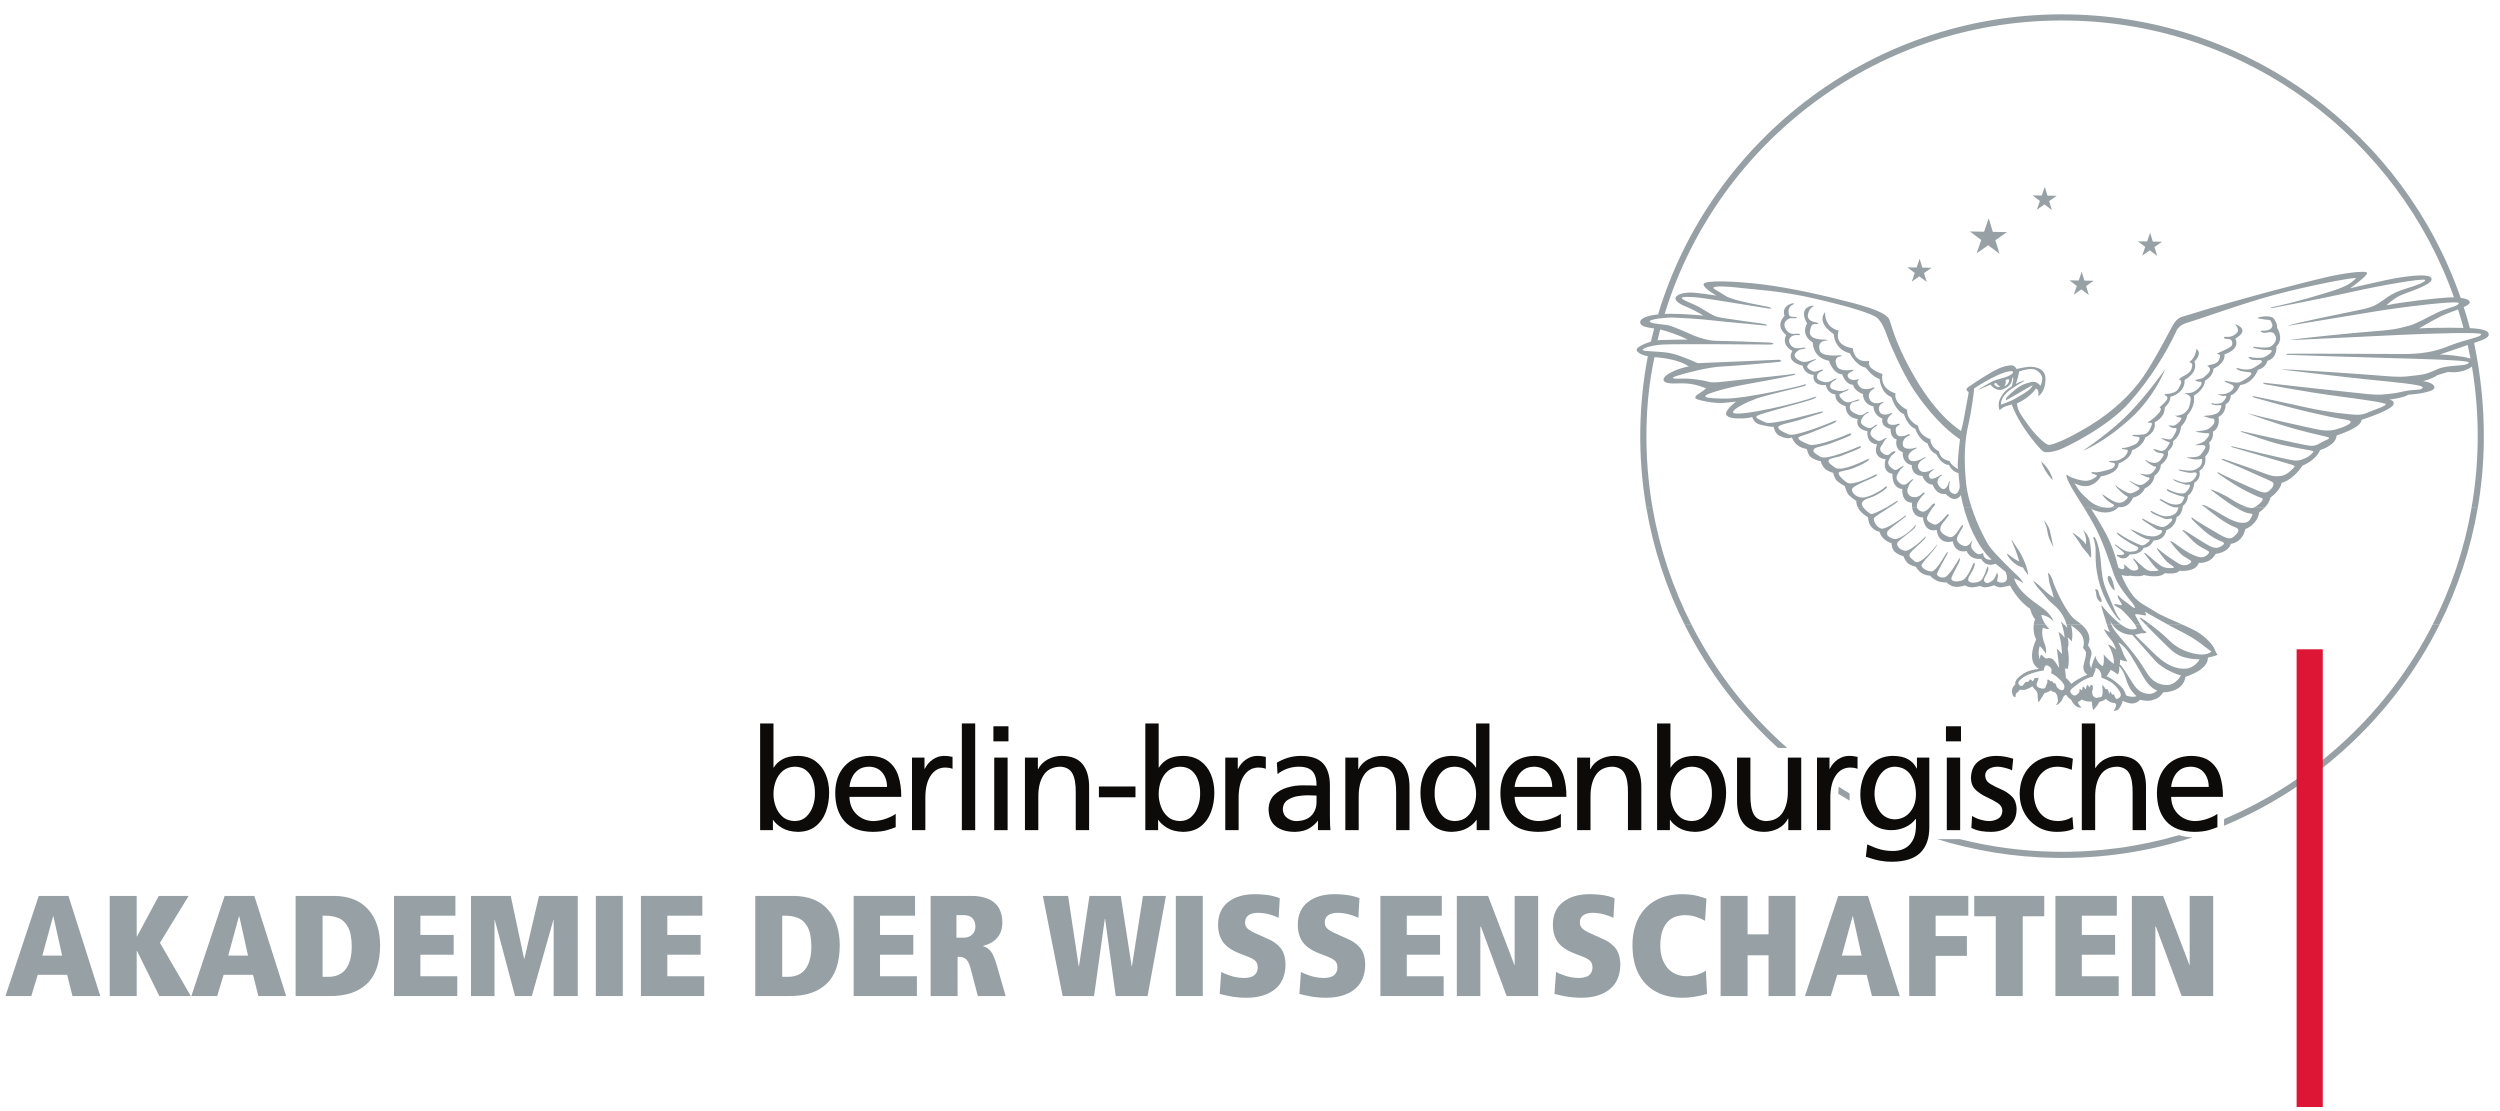 <?xml version="1.0" encoding="UTF-8" standalone="no"?>
<!-- Created with Inkscape (http://www.inkscape.org/) -->

<svg
   xmlns:dc="http://purl.org/dc/elements/1.1/"
   xmlns:cc="http://creativecommons.org/ns#"
   xmlns:rdf="http://www.w3.org/1999/02/22-rdf-syntax-ns#"
   xmlns:svg="http://www.w3.org/2000/svg"
   xmlns="http://www.w3.org/2000/svg"
   version="1.1"
   width="213.75"
   height="95"
   id="svg2"
   xml:space="preserve"><defs
     id="defs6" /><g
     transform="matrix(1.25,0,0,-1.25,0,95)"
     id="g10"><g
       transform="scale(0.1,0.1)"
       id="g12"><path
         d="m 1157.03,332.641 c 16.36,-32.055 38.64,-60.625 65.41,-84.25 l -6.29,0 c -26.15,23.836 -47.88,52.402 -63.86,84.316 l 4.74,-0.066 z m 242.26,0 c 1.31,-1.836 2.49,-2.809 2.49,-2.809 -2.66,-0.379 -4.45,0.926 -4.45,0.926 -0.9,-2.953 -0.44,-7.106 1.19,-11.067 1.63,-3.957 0.84,-6.914 0.84,-6.914 -0.72,1.817 -4.16,5.383 -4.16,5.383 -1.8,-5.703 0.06,-9.027 0.06,-9.027 0.01,0.847 0.37,2.965 1.01,2.953 0.63,-0.012 2.18,-2.481 3.35,-2.5 1.17,-0.024 1.29,0.719 3.5,0.047 2.22,-0.676 5.3,-6.68 5.3,-6.68 -0.14,3.719 -1.57,13.406 -1.57,13.406 1.78,-1.515 3.55,-3.777 3.55,-3.777 0.01,7.117 -2.39,15.332 -2.39,15.332 2.52,-1.738 4.18,-4.105 4.18,-4.105 -0.02,2.636 -1.06,6.41 -1.81,8.808 l 1.73,0.024 c 1.16,-1.223 1.89,-2.067 1.89,-2.067 -0.11,0.699 -0.25,1.379 -0.42,2.035 l 10.35,0.032 c 3.63,-3.164 4.77,-6.137 5.15,-8.383 0.48,-2.879 -0.95,-5.508 -0.95,-5.508 0,0 2.28,-3.121 2.46,-4.926 0.19,-1.808 -0.36,-2.437 -1.05,-5.715 -0.69,-3.281 0.98,-5.011 0.98,-5.011 0.14,2.336 2.69,8.238 2.69,8.238 1.18,-5.223 5.18,-6.996 5.18,-6.996 1.23,3.168 0.46,8.066 0.46,8.066 3.13,-3.773 6.9,-6.492 6.9,-6.492 0.93,4.762 -3.18,12.481 -3.91,13.234 1.8,-0.031 5.46,-3.492 5.46,-3.492 0,0 -0.58,3.516 -3.8,7.285 -3.23,3.774 -4.66,6.985 -4.24,6.661 0.42,-0.325 3.89,-2.082 3.89,-2.082 -0.47,0.929 -1.18,2.855 -1.94,5.097 l 3.03,0.024 c 0.33,-0.821 0.78,-1.711 1.38,-2.688 1.93,-3.152 5.69,-7.039 10.95,-13.43 5.27,-6.394 8.17,-10.691 11.68,-16.421 3.52,-5.723 7.64,-8.555 13.87,-8.664 6.23,-0.11 9.6,6.558 9.6,6.558 -0.56,0.008 -11.76,3.461 -17.94,10.438 l -15.28,17.254 c -7.25,0.222 -11.45,4.132 -13.52,6.914 l 5.99,0.039 c 0.32,-0.266 0.65,-0.493 0.97,-0.711 6.4,-4.36 9.74,-1.657 9.74,-1.657 -0.29,0.707 -0.72,1.485 -1.26,2.301 l 3.62,0.067 c 0.73,-1.379 1.37,-2.539 1.68,-3.039 0.9,-1.434 2.6,-1.465 2.37,-2.239 -0.23,-0.777 -3.26,-0.508 -3.62,-0.504 -1.35,-0.543 -4.19,-1.058 -4.19,-1.058 l 12.81,-12.469 c 6.33,-6.203 12.42,-10.414 20.2,-10.762 7.78,-0.351 11.3,6.457 11.3,6.457 0,0 -6.17,-0.175 -11.94,1.836 -5.77,2.012 -8.61,5.532 -15.43,12.164 -3.7,3.602 -7.08,7.094 -9.47,9.621 l 3.5,-0.007 c 3.91,-3.055 8.49,-6.758 10.73,-8.989 3.96,-3.961 8.56,-8.218 18.14,-10.582 9.59,-2.363 12.56,1.34 12.56,1.34 -2.11,0.883 -8.93,7.66 -19.53,12.942 -3.1,1.546 -6.63,3.418 -10.07,5.289 l 9.99,0 c 3.6,-1.61 6.91,-3.145 9.23,-4.457 6.94,-3.946 11.72,-10.118 12.26,-11.754 0.54,-1.641 2.19,-4.285 2.19,-4.285 -1.29,-0.973 -6.55,-1.942 -6.55,-1.942 0.35,-8.641 -15.31,-13.113 -15.31,-13.113 -1.75,-11.086 -15.26,-10.637 -15.26,-10.637 -2.04,-3.148 -4.19,-4.527 -7.75,-5.457 -3.55,-0.93 -8.13,0.356 -8.13,0.356 -0.51,-0.704 -2.16,-2.231 -4.86,-2.536 -2.7,-0.308 -6.98,1.75 -6.98,1.75 -0.32,-1.976 -1.92,-4.711 -2.79,-5.687 -0.86,-0.973 -3.42,-1.215 -3.42,-1.215 0,0 1.17,1.824 1.62,3.301 0.45,1.476 -0.81,2.277 -0.81,2.277 0,0 -0.93,-0.336 -2.9,0.477 -1.97,0.812 -3.14,2.32 -3.14,2.32 -1.23,-1.394 -4.5,-2.113 -4.5,-2.113 -1.61,-3.301 -4.2,-5.594 -4.2,-5.594 -0.69,1.359 -0.97,5.824 -0.97,5.824 0,0 -1.48,-0.187 -3.39,0.129 -1.91,0.317 -3.45,1.266 -3.45,1.266 -0.72,-0.696 -2.58,-1.727 -2.58,-1.727 -0.02,-1.558 2.35,-3.652 2.35,-3.652 -4.13,-1.344 -7.2,5.363 -7.2,5.363 -1.82,1.027 -2.37,1.957 -2.86,2.742 -0.48,0.785 -2.05,0.176 -2.72,-1.863 -0.67,-2.043 -1.68,-2.664 -2.47,-3.566 -0.8,-0.907 -2.28,-1.168 -2.28,-1.168 0,0 0.64,0.629 1.23,1.894 0.59,1.262 0.04,2.117 -0.08,3.324 -0.12,1.207 -0.46,1.852 -1.08,2.856 -0.63,1 -0.98,0.652 -1.97,1.023 -0.98,0.371 -1.4,1.016 -1.4,1.016 -2.79,-1.652 -4.42,-1.836 -4.42,-1.836 0,0 -1.09,-1.609 -2.18,-3.5 -1.1,-1.891 -2.04,-2.867 -2.04,-2.867 -0.4,1.07 -0.49,4.535 -0.6,5.816 -0.12,1.278 -0.89,2.137 -1.72,2.934 -0.84,0.793 -1.8,2.226 -1.8,2.226 -1.15,-0.902 -3.86,-2.058 -4.72,-2.328 -0.85,-0.265 -2.12,-0.031 -3.33,-0.082 -1.2,-0.047 -1.14,-0.758 -1.58,-1.32 -0.43,-0.555 -1.26,-0.578 -1.6,-1.422 -0.33,-0.844 -0.25,-2.437 -0.25,-2.437 -1.69,0.562 -2.31,1.421 -2.48,4.183 -0.16,2.766 2.32,4.633 2.32,4.633 -1.01,3.312 4.8,7.352 8.11,8.781 3.32,1.43 8,1.879 8,1.879 -9.36,5.363 -1.88,20.106 -1.88,20.106 -1.87,3.91 -1.98,7.535 -1.66,10.101 l 8.22,-0.019 z m 269.29,0 c -30.96,-61.797 -83.42,-110.84 -147.42,-137.465 l 0.14,4.621 c 61.62,26.125 112.23,73.391 142.56,132.851 l 4.72,-0.007 z m -268.67,-27.735 c -1.8,-0.004 -1.94,-3.468 -1.94,-3.468 -13.31,-2 -17.33,-7.313 -17.45,-8.262 -0.13,-0.957 0.91,-2.528 2.22,-2.41 1.31,0.117 2.24,2.722 3.1,2.886 1.75,-0.636 2.25,1.336 2.82,1.575 0.57,0.238 1.68,-1.27 1.68,-1.27 0.86,0.664 1.1,2.32 1.56,2.418 1.09,-0.477 2.09,0.172 2.45,0.168 0.07,-1.84 -1.05,-2.918 -1.28,-4.402 -0.24,-1.485 0.8,-2.559 3.31,-3.063 2.5,-0.504 2.74,0.836 3.03,1.5 0.3,0.668 0.13,0.957 0.74,1.938 0.62,0.98 0.11,1.839 0.12,2.367 1.22,1.078 2,-0.918 2,-0.918 1.74,0.676 2.41,-1.356 2.41,-1.356 1.39,0.403 1.62,-0.875 1.99,-2.05 0.37,-1.172 2.33,-2.481 3.38,-2.676 1.06,-0.199 1.85,0.461 2.02,2.156 0.18,1.695 -1.59,3.816 -3.93,5.91 -2.34,2.094 -3.45,2.86 -4.54,3.196 -1.1,0.335 -0.34,1.207 -0.31,2.66 0.02,1.449 -2.14,3.105 -3.38,3.101 z m 33.42,-1.75 c 0.4,-1.422 -1.94,-6.09 -1.94,-6.09 -4.9,-0.445 -12.15,-6.195 -14.49,-8.351 -2.34,-2.153 0.95,-4.406 2.05,-4.457 1.09,-0.059 2.57,1.297 3.04,1.82 0.47,0.524 0.22,2.688 0.76,2.82 1,-1.359 1.32,-1.16 1.55,-0.418 0.22,0.743 0.03,2.051 0.63,1.868 0.6,-0.188 1.63,-1.942 1.63,-1.942 0.58,0.949 0.4,2.758 1.12,2.953 0.71,0.203 1.52,-1.652 1.52,-1.652 0.58,0.66 0.28,1.836 1.45,1.816 1.17,-0.023 1.01,-3.171 0.61,-3.765 -0.4,-0.594 -0.28,-1.586 0.09,-3.012 0.36,-1.422 1.87,-1.98 2.54,-2.168 0.67,-0.187 1.04,0.512 1.89,0.465 0.84,-0.051 1.98,-0.035 2.3,2.012 0.31,2.047 -0.14,6.55 -0.14,6.55 1.26,-0.976 2.29,-3.046 2.29,-3.046 0,0 0.86,0.621 1.44,-0.274 0.59,-0.894 1.01,-2.957 1.01,-2.957 l 0.88,1.754 1.13,-2.215 c 0.93,0.586 1.32,0.192 2.03,-1.734 0.71,-1.922 1.82,-1.129 2.68,-0.504 0.86,0.617 1.51,1.426 1.15,2.879 -0.37,1.461 -2.34,4.398 -5.16,6.816 -2.82,2.422 -7.93,4.141 -7.93,4.141 0.04,6.125 -4.13,6.691 -4.13,6.691 z m -16.69,29.071 c 1.65,-6.684 0.37,-10.981 0.37,-10.981 -0.55,1.07 -2.85,2.883 -2.85,2.883 1.41,-4.414 0.15,-7.508 0.15,-7.508 1.68,-9.094 -0.04,-14.371 -0.04,-14.371 -0.27,0.504 -1.9,0.527 -1.9,0.527 0.58,-2.98 0.67,-6.312 0.67,-6.312 1.74,-1.586 3.75,-4.238 3.75,-4.238 4.31,3.671 10.94,6.25 10.94,6.25 -3.01,2.101 -3.03,5.218 -2.28,7.753 0.76,2.54 1.37,5.356 1.4,6.985 0.03,1.633 -2.06,3.578 -2.06,3.578 0.67,1.898 1,4.793 -0.56,8.223 -1.57,3.425 -7.59,7.211 -7.59,7.211 z m 32.86,-27.899 c 0.55,-4.402 -1.09,-5.648 -1.09,-5.648 -1.19,1.297 -4.69,3.199 -4.69,3.199 -0.67,-1.547 -2.84,-4.414 -2.84,-4.414 4.57,-1.992 7.91,-5.164 10.21,-7.399 2.29,-2.234 3.09,-5.648 3.09,-5.648 0,0 1.32,-0.73 3.66,-0.98 2.33,-0.254 3.47,0.433 3.47,0.433 0,0 -2.92,2.598 -4.71,5.817 -1.78,3.214 -2.1,5.628 -3.45,8.98 -1.36,3.352 -3.65,5.66 -3.65,5.66 z m -0.57,16.078 c 0,0 2,-3.078 2.73,-5.711 0.73,-2.633 3.48,-7.14 3.48,-7.14 -2.19,-0.032 -5.07,1.293 -5.07,1.293 0.26,-1.348 -0.2,-3.258 -0.2,-3.258 1.54,-0.871 4.84,-6.383 8.63,-12.469 3.79,-6.078 6.89,-7.199 10.7,-7.687 3.82,-0.493 6.34,2.222 6.34,2.222 -4.36,1.563 -7.47,6.008 -9.26,8.942 -1.79,2.933 -2.88,5.359 -8.32,14.234 -5.44,8.875 -9.03,9.574 -9.03,9.574 z m -183.8,-108.031 c -2.62,1.531 -5.22,3.102 -7.79,4.715 l 0.32,4.769 c 2.47,-1.574 4.96,-3.109 7.47,-4.605 l 0,-4.879 z m 140.35,-34.961 c 29.5,-0.516 58.04,3.484 84.93,11.359 2.54,-0.871 5.79,-1.339 9.23,-1.554 -29.63,-9.625 -61.34,-14.578 -94.23,-14.004 -27.97,0.488 -54.95,4.937 -80.39,12.812 l 15.55,0 c 20.8,-5.254 42.53,-8.222 64.91,-8.613"
         id="path14"
         style="fill:#96a0a5;fill-opacity:1;fill-rule:nonzero;stroke:none" /><path
         d="m 1130.35,412.641 c 4.92,-28.344 14.04,-55.207 26.68,-79.993 l -4.74,-0.007 c -12.43,24.902 -21.38,51.765 -26.22,80 l 4.28,0 z m 144.41,0 c 1.38,-1.782 3.54,-3.418 4.68,-4.102 1.1,-0.668 5.95,1.715 10.26,4.121 l 2.21,-0.019 c -4.33,-2.727 -9.61,-6.055 -10.08,-7.016 -0.77,-1.578 1.69,-6.504 5.08,-7.203 3.38,-0.695 14.25,7.293 15.54,8.332 1.29,1.039 1.82,0.816 0.85,-0.227 -0.98,-1.047 -12.05,-8.711 -12.4,-10.297 -0.35,-1.589 -0.48,-3.179 4.06,-4.746 4.54,-1.566 13.61,7.2 14.38,8.356 0.76,1.148 1.62,1.988 0.63,-0.336 -1,-2.313 -11.95,-9.133 -12.3,-11.039 -0.35,-1.903 1.73,-4.488 5.22,-5.192 3.49,-0.695 12.35,7.856 13.32,8.903 0.98,1.047 1.62,1.461 0.63,-0.328 -0.98,-1.789 -10.46,-9.164 -10.7,-11.071 -0.25,-1.906 0.07,-1.703 3.63,-4.839 3.55,-3.145 14.41,10.363 15.18,11.734 0.17,-2.234 -10.09,-12.039 -10.55,-14.047 -0.46,-2.012 3.74,-4.527 6.83,-4.473 3.07,0.051 8.78,10.571 9.77,12.039 0.98,1.469 2.05,2.09 0.84,-0.332 -1.21,-2.421 -7.23,-12.617 -6.93,-13.687 0.3,-1.067 2.29,-2.797 5.27,-2.004 2.99,0.801 8.79,10.789 9.45,12.051 0.66,1.261 1.2,1.57 0.84,-0.547 -0.35,-2.117 -6.03,-10.938 -5.74,-12.645 0.29,-1.699 3.25,-2.285 7.2,-1.078 3.95,1.203 7.52,11.02 7.52,11.02 0,0 1.86,3.047 1.16,-0.657 -0.83,-4.382 -4.91,-7.773 -4.32,-10.226 0.59,-2.457 6.55,-1.816 8.49,-0.254 1.94,1.559 3.62,6.73 4.07,8.106 0.45,1.371 1.32,2.417 1.17,-0.129 -0.15,-2.547 -3.52,-6.84 -3.01,-7.911 1.51,-3.14 4.12,-1.242 5.95,0.11 1.83,1.347 2.96,5.363 2.96,5.363 1.55,-2.258 -0.19,-5.094 0.11,-5.844 0.31,-0.746 4.11,-1.879 5.95,-0.105 1.83,1.777 -0.1,6.375 -0.1,6.375 l -6.92,5.641 c -6.73,-2.852 -9.82,3.253 -9.82,3.253 -8.28,-0.492 -9.88,5.375 -9.88,5.375 -8.64,-1.656 -9.55,6.645 -9.55,6.645 -10.45,-2.578 -11.01,7.84 -11.01,7.84 -8.86,-2.18 -9.41,8.554 -9.41,8.554 -5.27,-0.039 -6.9,3.641 -7.36,6.543 l 3.4,-0.007 c 0.39,-1.055 1.32,-1.95 3.07,-2.485 1.97,-0.601 3.78,0.91 5.22,2.453 l 2.26,0.032 c -1.61,-2.254 -3.81,-5.684 -3.84,-7.114 -0.03,-1.914 1.96,-3.117 4.81,-4.226 2.85,-1.113 8.07,5.808 8.93,6.64 0.86,0.832 1.7,-0.031 0.94,-0.761 -0.76,-0.731 -0.54,-0.946 -2.5,-3.246 -1.95,-2.301 -2.93,-3.559 -3.07,-5.895 -0.15,-2.336 3.63,-4.844 6.7,-5.426 3.07,-0.586 6.58,6.043 7.56,7.407 0.98,1.363 1.72,0.925 1.16,-0.446 -0.55,-1.367 -3.16,-4.722 -3.95,-7.578 -0.8,-2.851 3.4,-5.578 5.85,-5.516 2.44,0.063 4.31,3.536 4.85,4.379 -2.11,-5.593 -0.74,-6.257 1.66,-8.632 2.4,-2.379 4.87,-0.829 5.51,-0.309 -0.19,-5.453 5.76,-4.777 5.76,-4.777 -10.69,10.089 -16.37,25.824 -19.02,35.554 l 5.43,-0.054 c 3.99,-12.039 9.83,-23.157 12.36,-26.661 3.74,-5.164 15.96,-16.953 19.3,-20.093 3.34,-3.137 3.52,-4.946 3.52,-4.946 -1.56,1.727 -6.2,3.504 -6.2,3.504 2.8,-10.027 16.15,-17.48 20.97,-21.496 4.81,-4.011 6.12,-8.07 6.12,-8.07 -4.16,4.531 -8.52,4.5 -8.52,4.5 0.65,-2.856 1.92,-5.141 3.08,-6.758 l -8.22,0.02 c 0.29,2.371 0.95,3.839 0.95,3.839 -2.4,2.59 -3.38,7.067 -3.38,7.067 -8.82,5.891 -13.74,15.957 -13.74,15.957 0,0 -3.31,-0.789 -5.86,-1.172 -2.56,-0.379 -4.97,1.363 -4.97,1.363 0,0 -3.32,-1.218 -5.65,-1.386 -2.34,-0.172 -3.92,0.914 -3.92,0.914 0,0 -3.95,-1.098 -6.28,-0.95 -2.33,0.145 -4.22,1.348 -4.22,1.348 0,0 -4.6,-1.621 -7.66,-0.824 -3.07,0.797 -4.84,2.848 -4.84,2.848 0,0 -3.4,-0.258 -6.46,1.066 -3.05,1.332 -4.93,3.59 -4.93,3.59 0,0 -2.75,-0.059 -5.38,1.476 -2.63,1.532 -4.38,4.645 -4.38,4.645 0,0 -3.39,0.59 -5.48,2.43 -2.1,1.843 -2.79,4.617 -2.79,4.617 0,0 -3.81,1.019 -6.1,3.187 -2.3,2.16 -2.13,5.766 -2.13,5.766 0,0 -2.96,0.801 -5.37,3.07 -2.4,2.27 -2.89,4.828 -2.89,4.828 0,0 -3.5,0.278 -6.19,4.145 -1.35,1.937 -1.81,5.875 -1.81,5.875 -1.26,0.656 -4.2,2.512 -6.17,5.418 -0.21,0.304 -0.39,0.609 -0.55,0.91 l 3.89,-0.027 z m 173.87,0 c -7.27,-6.719 -18.34,-0.684 -18.34,-0.684 0,0 7.56,-11.281 12.06,-20.812 4.51,-9.532 6.46,-19.125 6.46,-19.125 0,0 0.63,-0.856 2.42,-1.317 1.8,-0.457 2.15,1.449 1.65,2.735 -0.51,1.281 0.95,-0.02 3.35,-2.29 2.41,-2.269 5.61,-1.371 6.26,-0.324 0.66,1.055 -1.72,4.492 -2.87,5.895 -1.14,1.398 -0.6,1.707 0.65,0.625 1.26,-1.086 5.22,-5.297 7.95,-6.934 2.73,-1.64 4.66,-0.828 6.78,-0.863 2.12,-0.039 1.39,0.719 -0.07,1.699 -1.47,0.984 -6.45,8.184 -7.59,9.371 -1.15,1.188 -0.72,1.711 0.96,0.41 1.68,-1.308 8.57,-7.902 11.53,-8.91 2.95,-1.008 7.1,-0.867 7.11,-0.23 0.01,0.636 -2.1,1.629 -4.4,3.582 -2.3,1.953 -6.34,7.754 -6.86,8.613 -0.52,0.859 -0.5,1.391 0.33,0.633 0.83,-0.758 4.5,-3.903 9.22,-6.961 4.73,-3.055 6.19,-4.352 8.74,-4.395 2.55,-0.047 4.81,1.614 4.82,2.461 0.02,0.852 -2.2,1.844 -5.14,3.703 -2.94,1.856 -7.82,7.997 -8.85,9.602 -1.04,1.613 0.44,1.059 6.41,-3.402 5.98,-4.461 12.2,-7.118 14.86,-6.95 2.65,0.165 5.14,2.774 4.94,3.633 -0.19,0.852 -3.57,1.973 -7.46,4.59 -3.88,2.613 -8.14,7.891 -9.82,9.195 -1.68,1.305 -1.03,1.614 0.76,0.731 1.79,-0.879 11.13,-7.309 16.71,-10.274 5.57,-2.964 7.63,-0.453 9.14,0.477 1.5,0.93 0.77,1.898 -0.39,2.344 -1.16,0.445 -4.01,1.343 -8.84,4.722 -4.82,3.375 -11.29,10.176 -11.81,10.614 -0.53,0.433 -0.5,1.918 0.54,0.84 1.05,-1.083 10.82,-6.879 18.71,-11.481 7.88,-4.594 9,-1.535 11.27,0.656 2.26,2.192 1.13,3.91 -1.09,4.586 -2.22,0.676 -7.16,3.524 -10.94,6.242 -2.45,1.766 -6.44,4.852 -9.11,6.922 l 2.85,0.071 c 1.92,-1 4.44,-2.461 7.79,-4.473 8.93,-5.356 12.64,-6.055 16.15,-5.695 3.51,0.363 4.42,3.957 5.08,5.117 0.66,1.156 -1.15,1.082 -3.06,1.433 -1.4,0.258 -4.28,1.524 -7.92,3.649 l 9.33,-0.031 c 0.52,-0.141 0.97,-0.188 1.31,-0.161 0.26,0.016 0.52,0.067 0.79,0.145 l 7.93,0.016 c -1.86,-1.868 -3.65,-3.082 -3.65,-3.082 -1.35,-8.758 -9.47,-11.45 -9.47,-11.45 -2.22,-9.656 -9.95,-10.089 -9.95,-10.089 -1.52,-5.989 -10.39,-6.899 -10.39,-6.899 -3.87,-7.082 -11.43,-6.101 -11.43,-6.101 -2.38,-6.825 -13.41,-5.43 -13.41,-5.43 -1.74,-2.801 -9.86,-1.668 -9.86,-1.668 -4.11,-3.965 -14.33,-1.238 -14.33,-1.238 -2.58,-1.653 -9.71,-0.395 -9.71,-0.395 -1.92,-0.816 -5.58,0.453 -5.58,0.453 0.39,-1.707 3.53,-8.703 7.83,-14.152 4.29,-5.461 9.29,-7.031 14.88,-10.813 3.73,-2.519 12.03,-5.961 19.21,-9.148 l -9.99,0.012 c -8.31,4.519 -16.08,9.043 -16.08,9.043 0,0 1.3,-2.286 0.73,-2.563 -0.57,-0.269 -3.88,0.567 -5.72,0.742 -1.84,0.172 -1.63,-0.468 -1.63,-0.468 0.62,-1.071 2.31,-4.266 3.66,-6.774 l -3.62,0.02 c -2.72,4.07 -8.01,9.156 -9.14,10.238 -1.36,1.297 -5.37,2.746 -5.14,3.703 0.23,0.949 4.66,-1.043 5.09,-0.41 0.43,0.629 -1.75,3.215 -2.36,4.711 -0.61,1.5 -0.58,2.984 0.87,1.051 1.45,-1.934 4.19,-3.368 8.06,-6.516 3.88,-3.148 2.44,0.062 0.78,2.113 -1.66,2.043 -9.57,10.996 -12.31,18.586 -2.73,7.59 -7.37,22.008 -12.3,31.649 -2.46,4.824 -5.61,10.16 -8.47,14.843 l 23.13,0.032 z m 44.27,0 c -0.35,-1.957 -1.34,-5.286 -4.09,-6.274 0,0 -0.22,-6.578 -7.06,-9.012 0,0 -0.54,-6.785 -8.83,-7.066 0,0 -1.89,-4.851 -6.67,-4.98 0,0 -1.46,-4.75 -9.53,-4.508 0,0 -2.84,-5.567 -8.83,-0.906 l 0.12,0.742 c 0.84,-0.442 4.03,-0.391 4.89,0.34 0.86,0.726 -3.34,3.562 -5.32,5.296 -1.99,1.735 -0.93,1.504 0.33,0.739 1.26,-0.77 5.13,-4.551 9.05,-4.41 3.93,0.148 5.33,0.863 5.67,2.242 0.34,1.371 -2.2,1.308 -7.88,5.129 -4.37,2.941 -5.18,3.422 -5.8,4.082 -1.63,1.992 -1.52,2.312 0.06,1.222 1.57,-1.093 5.67,-3.925 10.2,-5.918 4.53,-1.984 5.88,-3.285 8.25,-1.625 2.37,1.653 2.91,2.282 2.92,3.028 0.01,0.742 -0.11,-0.321 -3.17,0.902 -3.06,1.223 -9.04,5.047 -9.98,6.231 1.59,0.074 7.79,-3.852 11.71,-4.454 3.92,-0.597 5.83,-0.421 7.77,0.711 1.93,1.137 2.59,2.399 1.96,3.047 -0.63,0.653 -2.45,-0.273 -4.86,1.571 -2.41,1.847 -6.3,4.042 -7.66,5.128 -1.36,1.082 -1.45,1.938 0.12,1.055 1.58,-0.871 5.37,-3.066 8.85,-4.402 3.48,-1.332 4.96,-1.676 7.98,0.82 3.02,2.496 2.81,2.926 2.4,3.777 -0.41,0.86 -2.46,-1.015 -5.31,0.204 -2.84,1.214 -7.49,2.996 -8.63,4.078 -1.15,1.082 -0.62,1.39 0.44,0.843 1.05,-0.55 6.3,-3.511 9.6,-3.464 3.29,0.05 6.5,1.269 7.6,3.586 0.52,1.093 0.82,1.785 0.74,2.187 l 2.96,0.059 z m 201.89,0 c -4.84,-28.332 -13.8,-55.184 -26.21,-79.981 l -4.72,-0.019 c 12.62,24.754 21.73,51.609 26.66,79.929 l 4.27,0.071 z m -284.41,-80 c -0.43,1.343 -0.76,2.257 -0.76,2.257 0.94,-0.812 1.79,-1.625 2.49,-2.32 l -1.73,0.063 z m 3.2,0 c -1.96,7.644 -7.31,12.582 -10.01,14.683 -2.93,2.278 -4.89,5.5 -8.02,8.742 -3.13,3.239 -4.98,6.883 -4.98,6.883 0,0 3.36,-2.289 7.11,-6.074 3.76,-3.777 7.12,-5.645 7.12,-5.645 0,0 -1.29,5.012 -2.3,7.793 -1.01,2.778 -1.07,5.227 -1.27,6.289 l -0.48,2.981 c 0,0 2,-0.988 3.41,-5.688 1.4,-4.695 9.47,-22.894 16.09,-27.152 1.45,-0.93 2.66,-1.851 3.68,-2.754 l -10.35,-0.058 z m 27.63,0 c -1.67,4.949 -3.57,11.453 -3.71,11.968 -0.2,0.743 -0.18,1.7 0.34,0.95 0.49,-0.719 7,-8.438 13.13,-12.942 l -5.99,0.024 c -1.17,1.523 -1.67,2.73 -1.67,2.73 0,0 0.18,-1.082 0.93,-2.781 l -3.03,0.051 z m 26.54,0 c -2.02,2.14 -3.35,3.589 -3.61,3.855 -0.55,0.574 -1.31,1.652 0.58,0.695 0.83,-0.414 3.48,-2.3 6.53,-4.621 l -3.5,0.071 z m -91.65,58.066 c 0,0 1.1,-1.93 3.31,-5.086 2.21,-3.156 3.65,-5.726 5.69,-10.648 2.03,-4.922 2.19,-8.321 2.19,-8.321 0,0 -2.71,3.235 -3.52,5.157 0,0 -7.27,1.406 -11.23,9.543 0,0 0.28,0.21 3.21,-2.11 2.94,-2.316 5.47,-3.281 5.47,-3.281 0,0 -2.41,7.898 -4.12,11.473 -1.71,3.566 -1,3.273 -1,3.273 z m 57.25,-33.781 c 0.57,0.273 1.83,-0.528 2.03,-1.524 0.19,-0.988 0.45,-2.343 1.41,-3.984 0.97,-1.648 0.8,-3.059 0.44,-3.266 -0.35,-0.207 -1.96,0.953 -2.65,2.383 -0.68,1.43 -0.79,3.129 -0.91,4.266 -0.13,1.133 -0.89,1.855 -0.32,2.125 z m 9.08,9.117 c 1.28,0.473 2.5,-2.875 2.96,-4.652 0.47,-1.782 1.33,-5.051 0.9,-5.184 -0.42,-0.133 -2.37,2.094 -3.53,4.664 -1.15,2.567 -1.61,4.699 -0.33,5.172 z m -9.38,26.078 c 0.57,-1.109 3.22,-5.863 4.07,-18.055 0.85,-12.191 2.63,-15.41 6.03,-23.539 3.4,-8.132 4.55,-11.269 6.49,-13.425 1.95,-2.157 0.47,-1.707 -0.58,-0.77 -1.04,0.941 -8.37,10.512 -12.08,21.594 -4.98,14.883 -3.11,24.551 -3.69,28.031 -0.58,3.477 -0.77,4.613 -1.32,5.543 -0.55,0.93 0.49,1.727 1.08,0.621 z m -8.11,5.274 c 0,0 3.67,-3.04 4.44,-7.512 0.76,-4.473 1.11,-8.942 0.98,-10.426 -0.13,-1.484 -0.65,-0.73 -1.58,0.773 -0.93,1.5 -4.37,4.75 -5.71,7.426 -1.34,2.676 -4.77,6.668 -5.59,7.957 1.37,-0.238 7.97,-5.66 9.31,-7.918 0,0 0.92,4.125 -1.85,9.7 z m -26.75,6.835 c 0,0 3.22,-4.406 3.81,-6.753 0.6,-2.348 2.56,-11.832 2.56,-11.832 0,0 -2.99,5.57 -3.68,8.558 -0.68,2.988 -0.76,4.793 -1.58,6.613 -0.82,1.817 -1.11,3.414 -1.11,3.414"
         id="path16"
         style="fill:#96a0a5;fill-opacity:1;fill-rule:nonzero;stroke:none" /><path
         d="m 1126.07,412.641 c -3,17.547 -4.42,35.621 -4.1,54.074 0.3,16.945 2.05,33.523 5.14,49.621 -4.84,0.992 -7.61,2.824 -7.66,4.484 -0.04,1.477 4.6,4 9.75,5.469 0.69,3.043 1.44,6.066 2.23,9.074 -4.5,0.621 -9.92,1.27 -9.52,4.528 0.34,2.808 5.79,4.339 12.21,5.027 36.27,120.625 149.21,207.531 281.36,205.223 124.43,-2.172 229.07,-82.793 267.62,-193.891 3.38,-0.441 6.1,-1.336 6.22,-2.938 0.09,-1.062 -1.62,-2.195 -4.12,-3.347 1.52,-4.75 2.93,-9.551 4.21,-14.403 l 3.42,-0.222 c 5.51,-0.59 9.04,-1.5 9.42,-3.633 0.39,-2.133 -1.62,-3.582 -9.95,-6.269 4.59,-22.184 7.02,-45.184 6.61,-68.797 -0.26,-14.996 -1.66,-29.707 -4.12,-44.047 l -4.27,0.047 c 2.5,14.297 3.93,29.039 4.19,44.074 0.31,17.906 -1.03,35.449 -3.91,52.492 -2.18,-1.672 -5.58,-2.969 -8.61,-3.484 -4.9,-0.84 -6.44,0.109 -8.22,-0.282 -1.77,-0.398 -6.97,-2.144 -6.97,-2.144 -3.45,-2.563 -9.7,-4.008 -9.7,-4.008 0,0 7.91,-0.848 7.85,-4.457 -0.06,-3.609 -18,-4.855 -18,-4.855 -3.15,-2.211 -13.01,-3.313 -13.01,-3.313 0,0 3.46,-0.273 3.13,-2.887 -0.53,-4.222 -21.99,-10.941 -21.99,-10.941 0.11,-5.453 -17.04,-10.676 -17.04,-10.676 -0.33,-6.863 -11.29,-10 -11.29,-10 -3.1,-7.308 -12.01,-10.625 -12.01,-10.625 -7.19,-10.558 -14.3,-11.785 -14.3,-11.785 -1.02,-5.574 -7.68,-10.059 -7.68,-10.059 -0.42,-2.683 -2.26,-5.16 -4.03,-6.992 l -7.93,-0.058 c 2.29,0.644 4.88,3.226 5.65,3.972 0.87,0.832 1.74,2.414 0.05,2.867 -1.68,0.454 -7.38,3 -13.27,6.18 -5.89,3.184 -15.44,9.93 -16.07,10.262 -0.63,0.332 -1.03,1.719 0.34,0.738 1.36,-0.976 22.53,-10.695 27.7,-12.695 5.17,-2 6.38,0.097 7.89,1.457 1.51,1.351 2.18,3.465 1.56,4.43 -0.62,0.968 -7.16,3.418 -15.27,7.171 -8.12,3.75 -17.71,7.637 -19.08,8.192 -1.37,0.551 -1.25,1.293 0.23,0.844 1.48,-0.45 15.94,-5.27 24.48,-8.5 8.55,-3.227 10.13,-3.68 14.82,-3.121 4.68,0.554 7.94,4.851 9.02,5.785 1.07,0.941 0.02,1.488 -1.56,1.941 -1.58,0.453 -39.52,11.52 -40.47,11.859 -0.95,0.332 -1.68,1.086 0.23,0.629 1.9,-0.457 38.28,-9.375 42.2,-9.656 3.93,-0.281 7.14,1.363 9.18,2.602 2.04,1.234 3.77,3.011 3.67,3.652 -0.09,0.637 -9.84,1.871 -20.63,4.289 -10.79,2.418 -26.29,8.426 -27.88,8.77 -1.59,0.347 -1.58,0.984 0.12,0.636 4.67,-0.961 41.25,-9.324 46.02,-9.828 4.77,-0.508 7.04,2.106 9.72,3.227 2.67,1.121 3.42,1.426 3.43,2.168 0.01,0.742 -7.93,1.84 -23.04,6.031 -15.11,4.191 -31.79,10.324 -32.95,10.879 9.8,-2.75 40.72,-9.633 48.02,-11.141 7.3,-1.508 11.46,-0.625 16.16,1.098 4.71,1.723 6.75,3.07 6.55,4.137 -0.19,1.062 -2.41,1.316 -7.5,2.148 -5.08,0.828 -10.9,2.207 -22,4.734 -11.11,2.532 -34.99,9.215 -36.47,9.668 -1.48,0.45 -1.57,1.192 0.22,0.844 1.81,-0.351 23.6,-4.875 36.19,-7.746 12.58,-2.879 30.18,-4.988 34.64,-4.855 4.46,0.136 6.72,1.691 10.78,3.211 4.06,1.519 8.23,2.937 8.14,4 -0.09,1.062 -13.86,3.003 -34.2,5.695 -20.34,2.691 -46.7,7.719 -48.28,7.957 -1.59,0.242 -2,1.308 0.12,0.953 2.12,-0.355 61.89,-6.922 70.38,-7.707 8.48,-0.785 9.97,-0.172 15.08,0.27 5.1,0.441 8.1,1.558 12.46,2.222 4.37,0.668 9.46,0.051 9.7,2.063 0.25,2.011 -19.79,3.636 -38.24,5.554 -18.44,1.914 -57.65,6.633 -58.6,6.754 1.28,0.617 59.3,-3.476 72.13,-4.547 12.83,-1.074 15.83,0.145 22.42,0.774 6.6,0.629 11.11,3.84 15.06,4.941 3.95,1.098 9.69,1.426 12.03,1.594 2.33,0.172 6.8,0.519 6.73,2.117 -0.09,1.59 -36.28,2.434 -56.77,3.008 -20.48,0.566 -65.8,1.996 -67.07,2.125 -1.28,0.129 -1.59,0.559 0.01,0.742 1.6,0.188 65.52,-0.082 78.05,-0.191 12.53,-0.117 19.88,1.562 24.69,2.859 4.8,1.297 9.3,3.66 16.45,5.766 7.15,2.105 13.44,3.484 13.15,4.976 -0.3,1.489 -34.3,0.493 -55.66,-0.515 -21.36,-1.008 -73.87,-3.598 -74.71,-3.582 1.07,0.828 43.84,5.074 58.62,6.199 14.78,1.121 16.6,2.258 21.93,3.543 5.34,1.289 12.74,5.726 19.81,9.105 7.07,3.383 14.62,4.313 14.66,6.438 0.04,2.125 -38.38,-2.621 -55.63,-5.403 -17.25,-2.777 -60.07,-9.996 -61.13,-10.082 0.97,1.149 40.61,9.168 49.25,10.93 8.63,1.758 11.53,3.406 17.01,7.453 5.49,4.043 10.09,5.77 14.78,7.176 4.7,1.406 13.03,4.129 12.74,5.723 -0.29,1.601 -30.22,-3.614 -49.52,-7.95 -19.29,-4.335 -52.11,-10.664 -54.35,-11.05 -2.24,-0.387 -1.59,0.347 -1.59,0.347 13.43,2.528 37.23,9.438 46.21,12.68 8.97,3.242 11.26,6.598 12.02,7.328 -4.35,0.293 -33.13,-5.473 -54.68,-11.152 -21.54,-5.672 -53.5,-17.332 -60.43,-19.227 -6.94,-1.894 -7.97,-6.23 -7.97,-6.23 -6.84,-14.539 -17.77,-32.508 -32.29,-48.821 -14.51,-16.312 -42.58,-30.16 -47.71,-31.984 -5.12,-1.82 -9.59,-2.164 -11.06,-1.082 -1.47,1.09 -6.47,6.383 -12.68,15.516 -6.22,9.136 -8.74,16.613 -8.74,16.613 l -4.16,-1.309 c -1.82,-0.605 -4.19,-2.687 -4.19,-2.687 -1.81,5.98 1,8.801 2.53,11.32 1.53,2.524 6.03,5.098 6.03,5.098 0.02,0.957 0.47,2.328 0.83,4.234 0.35,1.906 -0.61,1.707 -0.61,1.707 -0.27,-3.179 -0.95,-5.715 -6.09,-7.961 -5.14,-2.246 -8.86,3.125 -8.86,3.125 -1.82,-0.711 -8.78,-3.879 -8.78,-3.879 2.15,1.661 7.84,4.961 10.09,6.086 2.25,1.133 7.26,2.215 8.97,2.821 1.7,0.605 5.56,2.343 5.16,3.625 -0.4,1.281 -5.73,0.422 -14.62,-4.203 -7.91,-4.106 -11.51,-6.95 -11.98,-7.016 0.01,-1.68 -2.04,-16.727 -3.63,-23.301 -3.01,-12.426 -3.52,-24.894 -1.9,-41.594 0.52,-5.351 1.99,-11.214 3.87,-16.879 l -5.43,0.036 c -1.42,5.25 -1.98,8.73 -1.98,8.73 -4.36,-6.508 -10.39,0.817 -10.39,0.817 -6.6,-1.051 -8.91,6.312 -8.91,6.312 -5.2,0.199 -7.02,5.965 -7.02,5.965 -7.85,0.246 -7.3,7.351 -7.3,7.351 -7.09,1.606 -6.11,8.813 -6.11,8.813 -6.23,2.34 -4.2,8.781 -4.2,8.781 -4.76,1.36 -4.12,7.192 -4.12,7.192 -7.51,1.828 -5.62,7.105 -5.62,7.105 -6.33,2.34 -6.12,8.285 -6.12,8.285 -7.61,1.723 -7.18,8.406 -7.18,8.406 -6.43,2.555 -6.79,6.383 -6.79,6.383 -5.31,0.199 -7.42,7.141 -7.42,7.141 -6.46,0.433 -9.07,9.293 -9.07,9.293 -11.43,2.215 -11.04,12.508 -11.04,12.508 -8.93,5.574 -3.91,13.027 -3.91,13.027 -5.67,9.973 1.48,11.762 3.07,12.051 1.6,0.293 1.92,-0.035 0.74,-0.649 -1.18,-0.617 -2.8,-2.179 -3.29,-5.785 -0.49,-3.601 4.27,-4.746 5.86,-4.988 1.59,-0.238 2,-1.094 0.19,-1.063 -1.8,0.032 -3.8,0.914 -4.65,-5.015 -0.85,-5.934 9.24,-5.578 10.41,-5.602 1.17,-0.019 3.18,-0.476 0.1,-0.742 -3.09,-0.266 -5.14,-2.566 -3.73,-6.84 1.41,-4.273 12.58,-3.191 13.64,-3.101 1.07,0.086 2.44,-0.578 0.2,-0.856 -2.23,-0.281 -4.07,-1.949 -2.34,-6.226 1.73,-4.278 8.87,-3.125 10.36,-2.942 1.49,0.188 1.69,-0.347 0.41,-0.855 -3.19,-1.262 -4.09,-3.008 -2.42,-4.739 1.67,-1.726 4.65,-1.46 5.82,-0.949 1.18,0.512 1.39,0.399 0.63,-0.437 -0.76,-0.836 -1,-2.422 1.3,-4.801 2.29,-2.375 7.41,-1.086 8.38,-0.465 0.97,0.621 2.23,0.066 0.73,-0.758 -1.5,-0.82 -4.52,-3.32 -2.57,-7.176 1.95,-3.859 7.18,-2.46 8.36,-1.843 1.18,0.617 1.7,-0.028 0.41,-0.645 -1.28,-0.613 -3.55,-2.594 -2.01,-5.91 1.53,-3.32 6.45,-1.602 7.52,-1.09 1.07,0.512 1.81,0.289 0.63,-0.543 -1.19,-0.828 -3.89,-3.859 -2.55,-6.008 1.34,-2.148 5.82,-1.269 6.78,-0.753 0.97,0.511 2.12,-0.145 0.73,-0.864 -1.39,-0.718 -2.9,-1.965 -1.69,-5.597 1.21,-3.633 7.41,-1.192 7.84,-0.774 0.44,0.414 3.08,-0.055 0.52,-0.969 -2.57,-0.91 -4.63,-3.738 -3.73,-6.73 0.91,-2.992 7.08,-1.93 8.15,-1.414 1.07,0.512 1.59,-0.242 0.42,-0.645 -1.18,-0.406 -6.65,-3.601 -4.48,-7.039 2.17,-3.437 8.82,0.164 9.78,0.785 0.97,0.622 3.1,0.903 0.63,-0.433 -2.46,-1.34 -6.02,-4.149 -3.42,-7.59 2.6,-3.441 8.17,-0.355 8.81,0.062 0.65,0.411 2.03,0.708 0.53,-0.437 -1.51,-1.141 -3.66,-2.695 -2.32,-5.055 1.34,-2.359 6.82,1.262 7.46,1.782 0.65,0.519 1.38,0.078 0.63,-0.438 -3.11,-2.144 -3.8,-5.242 -0.46,-8.273 3.34,-3.036 5.35,2.457 5.59,3.832 0.23,1.375 0.64,0.304 0.64,0.304 -1.38,-6.242 0.3,-7.332 2.72,-8.332 2.43,-0.996 4.41,3.325 4.03,5.985 -0.37,2.66 -0.8,8.191 -0.8,8.191 -4.87,1.25 -6.49,5.637 -6.49,5.637 -5.31,-0.016 -8.79,7.484 -8.79,7.484 -4.23,1.344 -5.83,7.11 -5.83,7.11 -6.52,3.086 -8.42,10.128 -8.42,10.128 -5.38,1.899 -7.79,10.012 -7.79,10.012 -6.01,2.332 -8.5,11.617 -8.5,11.617 -7.49,2.891 -8.18,12.461 -8.18,12.461 -5.17,1.469 -9.42,7.707 -9.42,7.707 -6.56,1.067 -10.98,9.852 -10.98,9.852 -10.78,2.738 -10.92,13.043 -10.92,13.043 -12.69,8.824 -5.9,15.074 -5.9,15.074 -0.4,-11.035 9.23,-12.586 9.23,-12.586 -3.37,-11.09 9.67,-12.062 9.67,-12.062 1.19,-11.063 11.32,-8.692 11.32,-8.692 -2.43,-5.586 8.97,-8.972 8.97,-8.972 -1.88,-10.692 8.91,-13.215 8.91,-13.215 -1.29,-6.883 7.97,-11.293 7.97,-11.293 -0.34,-7.641 7.46,-10.856 7.46,-10.856 1.15,-7.347 8.44,-9.172 8.44,-9.172 0.22,-6.058 5.91,-8.281 5.91,-8.281 0.75,-6.066 7.21,-6.605 7.21,-6.605 0.7,-2.774 5.75,-5.621 5.75,-5.621 -0.67,4.367 1.41,20.363 1.41,20.363 -14.8,9.922 -27.35,26.922 -33.44,36.691 -6.1,9.774 -13.97,27.219 -16.09,33.203 -2.13,5.985 -3.97,10.051 -6.9,12.969 -2.92,2.918 -19.71,8.098 -43.41,13.504 -23.69,5.402 -38.23,5.762 -49.46,7.129 -11.23,1.363 -18.88,1.395 -19.32,0.336 -0.45,-1.055 3.04,-2.176 8.18,-5.664 5.14,-3.488 27.07,-6.949 29.6,-7.633 2.54,-0.684 2.1,-1.418 -0.12,-1.059 -2.23,0.356 -39.29,6.418 -46.18,7.282 -6.88,0.867 -13.14,0.972 -13.16,-0.086 -0.02,-1.063 4.41,-2.735 9.15,-4.832 4.74,-2.102 10.92,-6.883 14.94,-8.016 4.02,-1.129 29.12,-4.332 31.77,-4.801 2.65,-0.472 3.8,-1.554 -0.12,-1.062 -3.92,0.496 -25.03,2.246 -34.56,3.367 -9.54,1.121 -21.95,1.766 -26.73,1.953 -4.77,0.188 -16.26,-0.992 -16.4,-2.582 -0.13,-1.59 8.47,-1.953 12.06,-2.547 3.6,-0.594 14.77,-5.672 18.25,-7.222 3.48,-1.547 10.66,-3.582 15.34,-3.559 4.67,0.023 33,-1 36.19,-1.16 3.18,-0.164 4.54,-1.461 -0.45,-1.375 -4.99,0.086 -65.2,0.5 -72.53,-0.008 -7.34,-0.512 -13.63,-2.312 -13.66,-3.691 -0.02,-1.383 13.48,-0.555 21.09,-2.703 7.61,-2.153 16.56,-6.344 16.56,-6.344 5.74,0.324 53.56,2.144 54.94,2.332 1.38,0.187 3.8,-1.129 0.5,-1.492 -3.29,-0.372 -30.09,-2.77 -39.13,-3.141 -9.03,-0.375 -25.14,-4.555 -30.91,-6.473 -5.76,-1.914 -0.35,-2.008 4.75,-1.781 5.1,0.231 14.84,-1.32 17.49,-2.219 2.63,-0.89 8.59,-0.043 19.98,1.246 11.39,1.289 35,3.532 37.13,4.133 2.14,0.598 2.86,-0.371 0.52,-0.859 -2.35,-0.488 -6.29,-1.485 -18.54,-3.711 -12.01,-2.188 -24.29,-4.145 -35.39,-7.668 -11.11,-3.523 -6.24,-4.563 7.78,-4.594 14.01,-0.035 50.48,8.465 53.04,9.375 2.56,0.91 2.76,-0.156 0.2,-0.961 -2.56,-0.804 -26.13,-6.129 -32.65,-8.562 -6.52,-2.434 -15.73,-6.946 -15.56,-9.18 0.18,-2.234 13.38,-0.129 26.07,2.52 12.68,2.644 26.77,6.648 29.01,7.668 2.25,1.023 2.78,0.484 0.41,-0.856 -3.07,-1.742 -38.19,-10.379 -39.28,-11.953 -1.09,-1.57 1.66,-2.152 5.87,-4.352 4.21,-2.195 34.31,6.625 37.4,7.207 3.09,0.586 2.65,-0.152 0.72,-0.859 -1.92,-0.711 -10.57,-3.32 -15.69,-4.93 -5.13,-1.613 -12.58,-2.754 -13.46,-4.336 -0.87,-1.574 2.7,-3.55 7.13,-5.324 4.43,-1.777 29.67,8.508 31.06,9.227 1.4,0.719 2.03,0.176 0.73,-0.86 -1.29,-1.043 -9.52,-4.082 -15.19,-6.535 -5.67,-2.449 -9.08,-2.816 -10.05,-3.859 -0.98,-1.047 2.49,-3.121 7.35,-4.906 4.85,-1.786 25.6,6.562 27.1,7.382 1.5,0.829 2.12,-0.351 1.04,-1.078 -1.07,-0.726 -7.49,-3.269 -13.15,-5.398 -5.67,-2.133 -10.99,-2.57 -11.86,-4.149 -0.88,-1.574 0.59,-2.769 4.79,-5.183 4.21,-2.406 24.86,6.578 26.04,7.09 1.17,0.507 2.12,-0.039 0.83,-0.969 -1.29,-0.938 -8.45,-3.57 -12.09,-5.102 -3.64,-1.531 -8.21,-1.664 -9.19,-3.023 -0.98,-1.367 0.38,-2.773 4.58,-5.496 4.2,-2.731 20.37,5.164 21.66,5.883 1.29,0.722 1.6,0.402 0.63,-0.75 -0.98,-1.153 -4.84,-3.102 -9.76,-5.141 -4.92,-2.039 -9.7,-2.062 -10.36,-3.215 -0.65,-1.16 1.63,-4.066 5.52,-6.789 3.87,-2.723 17.59,4.469 19.09,5.188 1.5,0.718 2.67,0.484 0.73,-0.864 -1.93,-1.347 -15.4,-6.312 -16.18,-8.531 -0.78,-2.219 1.92,-5.555 6.48,-6.058 4.56,-0.504 14.32,5.374 15.62,6.839 1.3,1.465 2.35,0.598 1.16,-0.55 -1.19,-1.145 -3.45,-2.911 -7.52,-4.961 -4.07,-2.055 -7.47,-2.102 -8.9,-4.625 -0.61,-1.086 -0.01,-2.465 1.03,-3.786 l -3.89,0.036 c -1.36,2.566 -1.16,4.773 -1.16,4.773 0,0 -4.83,2.949 -5.96,5.098 -1.13,2.14 -1.93,5.023 -1.93,5.023 0,0 -4.94,2.527 -6.18,4.57 -1.24,2.04 -1.73,4.489 -1.73,4.489 0,0 -3.28,0.695 -5.58,2.754 -2.3,2.058 -2.99,5.254 -2.99,5.254 -2.12,0.144 -5.49,1.582 -7.06,2.988 -1.57,1.41 -2.46,5.246 -2.46,5.246 -1.48,0.348 -4.12,0.82 -6.64,2.879 -2.51,2.062 -3.52,5.055 -3.52,5.055 -3.1,-1.329 -6.58,0.222 -9.11,1.539 -2.52,1.316 -3.5,5.898 -3.5,5.898 -0.86,-0.512 -8.69,0.898 -11.12,2.109 -2.42,1.211 -3.43,4.414 -3.43,4.414 0,0 -3.09,-0.902 -7.34,-0.937 -4.25,-0.031 -9.34,0.059 -10.46,2.734 -1.13,2.676 6.73,8.805 6.73,8.805 0,0 -2.77,-0.484 -8.82,-0.91 -6.07,-0.426 -14.74,1.426 -17.7,2.433 -2.95,1.008 -0.58,2.985 2.32,4.739 2.89,1.754 3.87,3.011 3.87,3.011 -1.7,0.028 -3.69,1.34 -7.82,2.262 -4.12,0.922 -8.05,1.094 -13.36,0.871 -5.32,-0.226 -7.74,0.77 -8.03,2.262 -0.3,1.496 1.22,3.484 6.68,6.043 5.47,2.562 10.57,3.32 10.57,3.32 -5.87,4.137 -15.82,5.797 -23.46,6.36 -3.47,-15.899 -5.21,-32.309 -5.5,-49.082 -0.33,-18.457 1.12,-36.532 4.17,-54.067 l -4.28,0.067 z m 163.63,0 c 3.48,1.968 6.6,3.929 7.09,4.3 1.07,0.832 1.92,0.707 0.73,-0.543 -0.47,-0.488 -2.84,-2 -5.61,-3.753 l -2.21,-0.004 z m 18.23,0 c -0.31,1.902 -0.11,3.472 -0.11,3.472 -7.54,0.239 -6.64,9.356 -6.64,9.356 -7.63,0.875 -6.72,10.414 -6.72,10.414 -7.73,1.414 -4.71,9.961 -4.71,9.961 -9.75,1.23 -5.87,10.191 -5.87,10.191 -7.84,0.883 -6.54,9.035 -6.54,9.035 -9.2,1.754 -6.65,8.293 -6.65,8.293 -8.9,1.219 -8.23,8.746 -8.23,8.746 -8.14,2.582 -6.98,8.086 -6.98,8.086 -5.93,0.743 -6.58,6.383 -6.58,6.383 -10.2,-0.566 -8.37,6.942 -8.37,6.942 -6.89,0.757 -7.43,6.289 -7.43,6.289 -12.58,3.086 -7.05,10.105 -7.05,10.105 -8.3,4.606 -4.26,10.906 -4.26,10.906 -8.38,6.625 -1.16,13.086 -1.16,13.086 -1.92,5.449 2.47,7.598 3.97,8.211 1.5,0.61 4.05,0.778 1.26,-0.765 -2.79,-1.543 -2.61,-3.887 -2.34,-6.118 0.28,-2.234 2.62,-1.961 4.22,-1.988 1.59,-0.023 1.89,-0.883 -0.02,-0.953 -1.92,-0.074 -3.38,0.695 -5.87,-1.492 -2.48,-2.184 -1.06,-6.141 1.35,-7.989 2.41,-1.847 4.87,-1.039 6.57,-1.07 1.69,-0.027 2.21,-0.996 0.3,-0.961 -1.91,0.031 -3.39,0.274 -5.34,-1.5 -1.94,-1.769 -0.83,-5.187 1.69,-6.719 2.52,-1.531 5.62,-0.414 7.43,-0.343 1.8,0.078 1.58,-0.559 0.09,-0.848 -1.49,-0.293 -3.19,0.055 -5.67,-2.664 -2.5,-2.719 1.81,-5.445 4.56,-6.133 2.75,-0.687 6.07,1.063 7.99,1.559 1.92,0.496 1.92,0.183 0.31,-0.641 -1.61,-0.824 -3.75,-1.637 -4.74,-3.422 -0.98,-1.789 1.13,-2.675 3.13,-3.879 1.99,-1.203 5.53,0.86 6.49,0.95 0.95,0.089 1.69,-0.137 0.52,-0.754 -1.18,-0.614 -2.89,-1.012 -3.57,-3.231 -0.67,-2.215 0.8,-3.304 4.18,-4.32 3.38,-1.012 5.96,0.961 7.57,1.887 1.61,0.925 1.8,-0.137 0.52,-0.754 -1.29,-0.614 -3,-1.645 -3.35,-3.551 -0.36,-1.906 0.9,-2.777 4.5,-3.582 3.59,-0.805 5.63,0.113 6.91,0.726 1.29,0.618 1.6,-0.027 0.42,-0.64 -1.18,-0.617 -4.28,-1.629 -5.36,-2.567 -1.08,-0.937 2.15,-4.707 4.47,-5.386 2.33,-0.676 5.65,1.07 7.36,1.574 1.71,0.5 2.65,-0.156 0.3,-0.855 -2.35,-0.704 -4.57,-0.344 -5.16,-3.629 -0.59,-3.282 3.21,-4.832 5.95,-5.836 2.75,-1.008 4.49,1.511 5.77,1.808 1.28,0.297 1.8,-0.136 0.31,-0.644 -1.5,-0.504 -3.33,-2.278 -4.23,-4.703 -0.89,-2.426 0.9,-3.629 3.74,-5.055 2.84,-1.434 4.79,0.976 5.97,1.594 1.18,0.617 1.81,0.285 0.52,-0.645 -1.29,-0.937 -3.21,-1.855 -3.89,-4.289 -0.69,-2.43 2.25,-4.289 4.36,-5.492 2.1,-1.207 4.15,0.777 5.44,1.391 1.28,0.617 1.7,0.183 0.63,-0.54 -1.08,-0.726 -0.99,-1.789 -3.17,-4.726 -2.17,-2.934 1.08,-5.43 3.3,-6.11 2.21,-0.675 3.21,1.75 4.92,2.356 1.71,0.609 2.23,-0.25 0.29,-1.598 -1.93,-1.347 -2.37,-2.293 -3.48,-4.824 -1.11,-2.527 1.72,-4.808 3.61,-5.906 1.89,-1.09 3.74,1.105 5.24,1.926 1.5,0.828 1.92,0.183 0.63,-0.645 -1.29,-0.828 -2.93,-3.348 -3.82,-5.562 -0.88,-2.211 1.29,-5.121 3.83,-6.012 2.53,-0.895 4.71,2.254 6.11,3.183 1.39,0.93 1.92,0.5 0.62,-0.539 -1.29,-1.043 -2.82,-3.668 -3.28,-5.785 -0.47,-2.117 0.86,-5.433 4.57,-5.5 3.72,-0.062 4.92,2.145 6,2.871 1.08,0.727 1.91,-0.031 0.51,-1.07 -1.39,-1.039 -4.22,-4.918 -4.58,-6.824 -0.14,-0.774 -0.12,-1.551 0.14,-2.262 l -3.4,0.02 z m 11.69,0 c 0.73,0.75 1.36,1.539 1.87,2.062 1.51,1.567 2.89,0.906 1.69,-0.453 -0.3,-0.34 -0.77,-0.938 -1.3,-1.668 l -2.26,0.059 z m 105.88,0 c -2.87,4.652 -5.45,8.679 -6.8,10.879 -2.68,4.402 -4.65,8.367 -5.04,10 -0.4,1.636 -0.52,2.488 0.87,1.191 1.39,-1.301 10.05,-4.211 13.53,-3.496 3.49,0.719 6.07,2.73 6.22,3.359 0.15,0.637 -2.04,0.957 -3.09,1.473 -1.05,0.515 -0.75,1.43 1.08,0.973 1.84,-0.458 6.03,0.531 10.37,1.8 4.34,1.27 4.02,3.469 3.9,4.039 -0.14,0.567 -1.77,0.598 -3.53,1.125 -1.76,0.524 0.16,0.844 2.85,0.797 2.69,-0.047 4.48,0.914 6.77,2.504 2.03,1.406 2.82,3.844 2.84,4.481 0.01,0.636 -1.41,0.804 -2.96,0.968 -1.55,0.176 -1.61,0.954 0.23,0.922 1.84,-0.031 6.11,1.52 8.05,2.617 1.92,1.102 2.96,3.77 2.62,4.415 -0.34,0.644 -1.97,0.601 -3.8,0.917 -1.84,0.313 -1.05,1.149 0.43,0.985 1.49,-0.168 2.41,-0.043 6.03,0.246 3.61,0.289 4.96,4.656 5.63,6.348 0.67,1.687 -0.25,1.773 -1.6,1.656 -1.35,-0.117 -1.4,0.449 0.09,1.058 1.5,0.614 6.1,4.778 7.2,6.598 1.09,1.824 0.54,2.684 -0.25,2.484 0.52,1.336 3.24,3.059 4.63,5.016 1.37,1.961 0.54,3.035 -0.3,3.262 -0.85,0.226 -1.25,1.437 0.09,1.344 1.35,-0.094 2.98,0.019 5.69,1.105 2.7,1.086 3.61,3.973 4.41,5.797 0.82,1.828 -0.23,2.769 -1.29,2.785 1.52,2.027 1.79,1.527 5.16,3.594 3.36,2.066 3.47,3.902 3.92,5.664 0.46,1.762 -1.22,2.855 -2.22,2.586 4.08,2.691 5.17,8.125 5.05,9.258 4.54,-3.262 -1.29,-8.614 -1.29,-8.614 2.77,-7.976 -6.73,-12.625 -6.73,-12.625 0.48,-9.285 -9.76,-11.582 -9.76,-11.582 0.44,-3.336 -3.81,-7.297 -3.81,-7.297 0.09,-7.152 -6.9,-10.078 -6.9,-10.078 1.14,-7.453 -6.41,-10.363 -6.41,-10.363 -1.89,-6.621 -9.08,-8.762 -9.08,-8.762 -0.52,-5.867 -9.15,-9.117 -9.15,-9.117 -0.34,-7.285 -12.11,-8.777 -12.11,-8.777 0,0 -2.27,-4.352 -7.26,-6.176 -4.99,-1.824 -10.88,1.465 -10.88,1.465 3.71,-6.223 5.32,-7.527 9.85,-11.641 4.53,-4.113 9.12,-4.832 12.02,-5.097 2.89,-0.262 5.25,0.832 5.27,1.539 0.01,0.707 -1.54,1.089 -3.71,2.687 -2.17,1.594 -4.11,4.172 -4.66,4.961 1.83,-0.527 6.01,-4.277 9.6,-5.406 3.6,-1.125 5.89,0.465 7.34,2.137 1.44,1.675 0.45,1.832 -0.88,2.566 -1.33,0.73 -5.51,4.769 -6.2,5.703 -0.69,0.93 -0.68,1.852 0.29,0.629 0.97,-1.223 6.93,-4.719 8.84,-4.969 1.9,-0.246 5.27,1.821 6.13,2.512 0.86,0.695 0.87,1.332 -0.11,1.773 -0.98,0.442 -5.74,3.786 -6.51,4.293 1.56,-0.027 4.27,-2.625 7.24,-2.89 2.97,-0.262 5.36,2.738 6.22,3.363 0.86,0.621 0.95,1.824 -0.25,1.844 -1.2,0.023 -5.13,2.14 -5.97,2.656 0.98,-0.164 3.66,-0.844 5.93,-0.676 2.27,0.176 3.65,1.992 4.66,3.461 1.02,1.469 0.82,1.969 -0.25,1.988 -1.05,0.016 -4.55,2.485 -5.6,3.497 -1.04,1.007 -0.61,1.425 0.3,0.628 0.91,-0.793 3.36,-1.828 5.99,-1.585 2.62,0.234 4.45,3.316 5.32,4.929 0.88,1.613 -0.89,1.5 -3.22,1.969 -2.33,0.465 -3.08,1.754 -3.78,2.473 0.64,0.132 0.78,0.129 3.38,-0.766 2.61,-0.898 2.33,-0.469 3.82,-0.141 1.5,0.328 2.89,3.137 3.47,3.977 0.59,0.84 1.03,1.75 0.11,1.766 -0.92,0.015 -4.78,2.066 -5.62,2.789 1.27,-0.02 4.3,-0.996 5.93,-1.024 1.63,-0.031 2.65,1.938 4.11,4.672 1.47,2.738 0.42,3.18 0.42,3.18 -2.92,-0.516 -4.51,1.215 -5.28,1.793 0.7,0.058 1.55,-0.168 3.04,-0.266 1.48,-0.098 3.42,1.566 4.5,2.68 1.08,1.113 1.9,3.082 1.12,2.886 -0.79,-0.199 -3.11,0.688 -4.23,1.274 0.99,-0.016 2.34,-0.039 4.61,0.769 2.29,0.813 2.37,1.446 3.88,2.907 1.51,1.461 2.29,5.625 2.4,7.886 0.11,2.266 -2.07,2.871 -3.4,3.532 -1.34,0.66 -0.85,0.367 1.63,0.394 2.48,0.028 5.26,1.113 7.79,4.043 2.53,2.93 0.84,3.738 0.84,3.738 -1.77,-0.253 -3.17,0.762 -3.94,0.918 0.57,0.414 1.07,0.477 3.41,1.004 2.34,0.524 2.35,0.735 5.37,3.586 3.03,2.852 0.88,4.797 -0.39,5.246 1.39,0.825 1.29,0.508 4.27,1.305 2.99,0.797 3.98,2.691 4.44,4.703 0.45,2.008 -1.24,2.25 -2.4,2.27 1.6,1.035 8.77,3.672 10.17,5.343 1.41,1.676 0.29,3.926 -0.24,4.364 -0.52,0.429 -2.33,0.461 -3.59,0.59 -1.28,0.132 -2.21,1.632 0.87,1.367 3.07,-0.266 5.97,1.488 7.17,3.273 1.2,1.781 -0.98,4.692 -1.71,5.445 11.39,-4.128 0.25,-9.882 0.25,-9.882 3.69,-7.602 -7.41,-10.809 -7.41,-10.809 0.63,-6.488 -7.6,-9.848 -7.6,-9.848 0.01,-5.097 -5.77,-8.183 -5.77,-8.183 -0.32,-6.152 -7.62,-10.274 -7.62,-10.274 1.35,-7.671 -4.48,-13.3 -4.48,-13.3 -0.71,-4.559 -4.28,-7.789 -4.28,-7.789 -0.44,-6.895 -5.48,-9.993 -5.48,-9.993 1.01,-3.097 -3.52,-7.05 -3.52,-7.05 1.18,-5.012 -4.84,-9.157 -4.84,-9.157 0.14,-4.359 -4.26,-7.465 -4.26,-7.465 -0.97,-6.57 -6.63,-8.593 -6.63,-8.593 -2.54,-5.477 -8.08,-6.336 -8.08,-6.336 -3.43,-8.012 -9.78,-6.414 -9.78,-6.414 -0.19,-0.199 -0.38,-0.391 -0.58,-0.574 l -23.13,-0.004 z m 64.44,0 c -0.09,0.39 -0.67,0.472 -1.97,0.324 -2.45,-0.27 -8.11,3.543 -9.9,4.527 -1.79,0.988 -0.61,1.5 0.55,0.84 1.15,-0.656 4.62,-2.734 7.16,-3.203 2.54,-0.469 6.04,-0.422 7.04,1.894 1,2.317 2.18,3.149 0.06,3.399 -2.12,0.246 -8.45,2.695 -9.92,3.574 -1.47,0.871 -0.82,1.816 0.45,1.051 1.25,-0.766 4.52,-2.098 7.38,-2.465 2.87,-0.371 3.83,-0.176 5.45,1.922 1.64,2.098 1.76,3.051 1.56,3.797 -0.2,0.746 -1.18,-0.301 -3.5,0.379 -2.33,0.675 -5.92,1.8 -6.96,2.562 -1.05,0.762 -1.47,1.301 0.32,0.633 1.8,-0.668 4.75,-2.102 6.98,-1.926 2.24,0.172 4.15,0.141 5.88,2.125 1.73,1.988 2.5,3.465 1.77,4.43 -0.72,0.969 -1.7,-0.074 -4.35,0.078 -2.65,0.148 -5.18,1.152 -6.66,1.391 -1.49,0.234 -1.37,1.082 0.43,0.734 1.8,-0.348 6.78,-1.18 9.24,-0.16 2.46,1.019 4.61,2.469 5.07,4.797 0.47,2.328 0.38,3.074 -0.8,2.664 -1.17,-0.403 -5.21,-0.332 -6.68,0.226 -1.48,0.555 -2.02,0.141 -2.86,0.793 2.56,0.59 7.74,-0.558 9.81,2.27 2.07,2.832 3.69,4.93 2.76,5.793 -0.94,0.867 -2.97,0.265 -4.24,0.394 -1.28,0.129 -1.5,-0.293 -2.34,0.149 1.92,0.707 5.34,1.496 6.96,3.383 1.63,1.882 2.82,3.453 2.42,4.308 -0.41,0.86 -0.85,0.016 -3.6,0.488 -2.76,0.477 -4.67,0.508 -5.83,1.059 1.49,0.293 5.32,0.441 7.56,1.145 2.24,0.703 5.81,4.039 5.52,5.847 -0.29,1.813 -0.08,1.809 -1.67,1.836 -1.59,0.028 -3.07,0.903 -4.55,1.246 -1.48,0.348 -1.05,0.66 0.34,0.739 1.38,0.082 8.07,0.285 9.51,3.55 1.44,3.266 1.66,3.793 -0.57,3.621 -2.23,-0.175 -2.66,0.047 -4.24,0.391 -1.59,0.348 -0.93,1.399 0.33,0.848 1.26,-0.555 4.56,-0.188 5.63,0.324 1.07,0.512 3.36,3.34 3.27,4.402 -0.09,1.067 -1.28,0.028 -3.07,0.481 -1.8,0.457 -1.7,0.562 -2.86,0.898 1.29,0.403 4.14,-0.39 7.14,1.043 3,1.434 4.52,3.742 3.69,4.82 -0.83,1.079 -3.79,1.872 -5.16,2.536 -1.37,0.66 -1.25,1.082 0.44,0.84 1.7,-0.239 6.34,-1.704 8.8,-0.899 2.46,0.809 8.36,4.531 8.18,5.914 -0.2,1.383 -2.33,0.891 -4.87,1.359 -2.54,0.469 -2.96,0.583 -4.43,1.352 -1.48,0.77 -0.83,1.395 0.44,0.945 1.27,-0.445 6.87,-1.816 10.3,0.246 3.44,2.067 6.76,3.918 5.61,4.891 -1.15,0.977 -2.33,0.152 -4.77,0.512 -2.44,0.363 -1.81,-0.074 -3.28,0.906 -1.46,0.981 -1.03,1.504 0.45,1.055 1.48,-0.449 7.2,-0.871 9.24,-0.055 2.03,0.813 5.9,3.508 5.17,4.477 -0.72,0.968 -1.59,0.347 -4.13,0.496 -2.55,0.148 -5.83,0.738 -7.62,1.301 -1.8,0.562 -0.84,1.074 0.33,0.843 1.16,-0.23 8.37,-1.101 10.62,0.133 2.25,1.234 4.64,4.274 3.62,6.84 -1.01,2.566 -2.06,3.328 -4.73,2.953 -2.65,-0.383 -3.29,-0.582 -4.66,-0.027 -1.38,0.554 -0.83,1.289 0.55,1.16 1.37,-0.133 4.14,0.137 5.43,1.281 1.3,1.149 1.43,2.738 0.5,4.352 -0.92,1.605 -0.18,1.593 -3.25,1.859 -3.08,0.266 -3.5,0.594 -4.98,0.723 -1.49,0.133 -1.69,0.668 0.66,1.16 2.34,0.488 7.76,0.926 9.21,-1.223 1.45,-2.152 2.58,-4.191 2.13,-6.094 0,0 5.17,-7.523 -0.44,-12.949 0,0 0.92,-7.66 -6.12,-9.765 0,0 -0.83,-4.661 -6.48,-6.157 0,0 -3.14,-9.394 -12.18,-10.406 0,0 -2.01,-5.699 -6.39,-7.004 0,0 0.02,-4.781 -3.5,-5.992 0,0 0.53,-6.063 -4.93,-8.836 0,0 1.79,-6.828 -3.79,-10.129 0,0 0.76,-4.894 -2.68,-7.492 0,0 2.26,-4.391 -2.61,-9.512 0,0 1.59,-6.187 -3.99,-9.703 0,0 1.71,-5.23 -3.44,-8.113 0,0 -0.54,-6.789 -4.29,-8.742 0,0 -0.08,-4.778 -3.52,-7.051 0,0 -0.04,-0.582 -0.19,-1.43 l -2.96,0.024 z m 18.74,0 c -1.45,1.05 -2.51,1.875 -2.73,2.027 0.87,0.187 2.38,-0.305 5.58,-2.008 l -2.85,-0.019 z m 20.89,0 c -1.31,0.797 -2.71,1.668 -4.18,2.644 -5.56,3.711 -12.79,9.465 -13.63,9.903 1.28,0.191 10.13,-3.68 14.33,-6.622 3.6,-2.527 9.64,-5.332 12.81,-5.964 l -9.33,0.039 z m -165.75,84.797 c 0,0 1.12,-2.672 4.43,-2.094 0,0 -2.21,1.523 -2.93,2.812 l -1.5,-0.718 z m 8.01,2.621 c 0.6,-2.243 -0.92,-4.235 -0.92,-4.235 3.52,1.215 3.37,4.617 3.37,4.617 -1.27,0.34 -2.45,-0.382 -2.45,-0.382 z m 23.83,-3.922 c 0,0 1.2,1.996 1.25,4.863 0.05,2.867 -3.39,6.539 -7.11,6.602 -3.71,0.066 -8.73,-1.649 -8.73,-1.649 0,0 -0.73,-5.086 -2.28,-8.566 0,0 5.78,2.769 5.88,2.343 0.1,-0.429 -3.11,-1.964 -5.58,-3.621 -2.47,-1.656 -10.29,-5.66 -10.53,-12.879 0,0 5.44,1.5 11.02,4.797 5.58,3.301 9.87,5.567 10.78,8.629 0,0 -0.76,-0.519 -2.9,-1.652 -2.15,-1.129 -13.74,-8.149 -15.34,-8.754 0,0 -0.73,0.859 1.11,2.633 1.83,1.773 7.24,7.097 12.04,8.605 4.81,1.508 6.95,2.532 10.39,-1.351 z m 289.36,39.566 c -1.14,4.254 -2.38,8.469 -3.72,12.645 -3.83,-1.481 -8.2,-2.973 -11.12,-4.399 -6.28,-3.078 -15.58,-8.578 -15.58,-8.578 5.93,0.469 20.76,0.551 30.42,0.332 z m 4.8,-20.953 c -0.59,3.102 -1.23,6.18 -1.91,9.246 -8.37,-2.781 -19.11,-6.504 -19.11,-6.504 2.81,0.11 15.07,-0.894 21.02,-2.742 z m -554.24,19.875 -1.85,-7.375 2.19,0.184 c 6.91,0.199 18.49,0.316 18.49,0.316 -6.56,3.227 -14.11,5.758 -18.83,6.875 z m 279.83,211.316 c -129.66,2.262 -240.55,-82.621 -276.79,-200.683 l 4.09,0.113 c 9.35,0.047 22.49,-1.246 22.49,-1.246 -1.99,1.313 -9.25,5.156 -11.99,6.16 -2.75,1.004 -7.91,3.641 -7.12,6.07 0.79,2.43 6.12,3.61 10.68,3.532 4.57,-0.078 17.38,-2.11 17.38,-2.11 0,0 -9.36,5.157 -8.89,7.907 0.47,2.754 20.43,2.191 39.93,-0.164 19.5,-2.36 43.72,-7.879 61.79,-12.657 18.08,-4.777 22.06,-7.711 24.47,-10.09 2.39,-2.378 2.21,-13.101 18.29,-40.886 16.08,-27.785 31.64,-36.66 31.64,-36.66 0,0 1.36,4.753 2.78,13.117 1.42,8.367 2.56,12.703 2.36,13.34 -0.2,0.644 -3.06,1.543 -0.26,3.511 2.79,1.969 7.95,5.489 15.14,9.719 7.19,4.227 10.49,4.809 13.69,5.176 3.19,0.371 4.2,-2.516 4.2,-2.516 4.8,1.297 9.05,1.543 9.05,1.543 0,0 10.95,0.656 10.79,-8.472 -0.16,-9.129 -4.87,-11.598 -4.87,-11.598 0.62,5.301 -1.82,5.129 -1.82,5.129 -3.94,-6.301 -12.82,-10.074 -12.82,-10.074 0.45,-5 2.21,-7.157 7.4,-14.469 5.18,-7.309 12.18,-13.91 14.41,-13.949 2.23,-0.039 11.2,2.988 27.73,13 16.53,10.011 28.84,22.117 36.69,33.449 7.84,11.336 18.4,31.855 19.93,34.59 1.53,2.734 3.38,5.55 6.7,6.578 45.81,14.172 85.57,23.992 97.73,26.894 12.16,2.903 28.2,5.032 28.88,3.176 0.67,-1.851 -11.59,-10.559 -11.59,-10.559 0,0 16.57,3.958 25.38,5.79 8.81,1.828 29.4,5.289 30.32,0.816 0.91,-4.477 -17.45,-9.395 -22.23,-11.934 -4.79,-2.535 -8.68,-6.359 -8.68,-6.359 10.02,2.301 36.55,5.164 42.29,5.418 1.21,0.059 2.57,0.074 3.95,0.039 -38.46,108.598 -141.15,187.23 -263.12,189.359 z m 9.2,-294.277 c 0,0 18.69,12.207 31.89,25.887 13.2,13.683 24.63,30.156 24.63,30.156 0,0 -7.23,-18.969 -23.96,-34.094 -18.66,-16.875 -32.56,-21.949 -32.56,-21.949 z m -28.58,-7.25 c 0,0 6.18,-4.566 8.16,-12.781 0,0 -4.81,3.801 -8.16,12.781 z m 7.45,171.953 -5.06,3.809 -5.19,-3.629 2.07,5.984 -5.06,3.809 6.33,-0.11 2.06,5.989 1.85,-6.055 6.33,-0.109 -5.19,-3.633 1.86,-6.055 z m 72.04,-31.406 -5.06,3.809 -5.18,-3.629 2.06,5.984 -5.05,3.809 6.32,-0.11 2.07,5.988 1.84,-6.054 6.34,-0.11 -5.19,-3.632 1.85,-6.055 z m -46.79,-26.695 -5.05,3.808 -5.19,-3.633 2.06,5.985 -5.05,3.812 6.32,-0.109 2.07,5.984 1.84,-6.054 6.34,-0.11 -5.19,-3.633 1.85,-6.05 z m -110.85,8.886 -5.06,3.809 -5.18,-3.633 2.06,5.988 -5.06,3.809 6.33,-0.109 2.06,5.984 1.85,-6.055 6.33,-0.109 -5.19,-3.633 1.86,-6.051 z m 49.78,19.278 -7.73,5.82 -7.91,-5.547 3.14,9.145 -7.72,5.816 9.67,-0.164 3.15,9.141 2.83,-9.246 9.66,-0.172 -7.92,-5.547 2.83,-9.246"
         id="path18"
         style="fill:#96a0a5;fill-opacity:1;fill-rule:nonzero;stroke:none" /><path
         d="m 1570.89,2.805 17.891,0 0,313.074 -17.891,0 0,-313.074 z"
         id="path20"
         style="fill:#dd1636;fill-opacity:1;fill-rule:nonzero;stroke:none" /><path
         d="m 49.566,78.707 19.039,0 -21.785,68.492 -20.312,0 -22.766,-68.492 17.664,0 4.414,14.527 20.117,0 3.629,-14.527 z m -7.062,27.664 -13.543,0 7.359,26.902 0.195,0 5.988,-26.902"
         id="path22"
         style="fill:#96a0a5;fill-opacity:1;fill-rule:evenodd;stroke:none" /><path
         d="m 109.008,78.707 21.492,0 -21.102,36.406 19.629,32.086 -20.41,0 -14.922,-27.765 -0.195,0 0,27.765 -18.438,0 0,-68.492 18.438,0 0,30.91 0.195,0 15.313,-30.91"
         id="path24"
         style="fill:#96a0a5;fill-opacity:1;fill-rule:nonzero;stroke:none" /><path
         d="m 176.715,78.707 19.035,0 -21.781,68.492 -20.313,0 -22.765,-68.492 17.664,0 4.414,14.527 20.117,0 3.629,-14.527 z m -7.067,27.664 -13.539,0 7.36,26.902 0.195,0 5.984,-26.902"
         id="path26"
         style="fill:#96a0a5;fill-opacity:1;fill-rule:evenodd;stroke:none" /><path
         d="m 202.207,78.707 23.547,0 c 10.922,-0.043 19.34,2.762 25.262,8.414 5.922,5.644 8.918,14.387 8.988,26.227 -0.051,10.343 -2.77,18.539 -8.156,24.582 -5.383,6.047 -13.133,9.136 -23.246,9.269 l -26.395,0 0,-68.492 z m 18.441,54.961 1.473,0 c 3.383,0.066 6.461,-0.445 9.238,-1.539 2.778,-1.094 5,-3.164 6.664,-6.211 1.665,-3.047 2.516,-7.469 2.563,-13.258 0,-6.664 -1.328,-11.793 -3.981,-15.375 -2.652,-3.59 -6.628,-5.399 -11.933,-5.438 l -4.024,0 0,41.82"
         id="path28"
         style="fill:#96a0a5;fill-opacity:1;fill-rule:evenodd;stroke:none" /><path
         d="m 269.496,78.707 43.27,0 0,13.531 -25.223,0 0,14.735 22.769,0 0,13.531 -22.769,0 0,13.164 23.945,0 0,13.531 -41.992,0 0,-68.492"
         id="path30"
         style="fill:#96a0a5;fill-opacity:1;fill-rule:nonzero;stroke:none" /><path
         d="m 352.289,78.707 11.484,0 14.727,52.016 0.195,0 0,-52.016 16.477,0 0,68.492 -26.488,0 -10.016,-42.976 -0.195,0 -9.133,42.976 -27.176,0 0,-68.492 16.082,0 0,52.016 0.199,0 13.844,-52.016"
         id="path32"
         style="fill:#96a0a5;fill-opacity:1;fill-rule:nonzero;stroke:none" /><path
         d="m 407.547,78.707 18.441,0 0,68.492 -18.441,0 0,-68.492 z"
         id="path34"
         style="fill:#96a0a5;fill-opacity:1;fill-rule:nonzero;stroke:none" /><path
         d="m 438.406,78.707 43.274,0 0,13.531 -25.227,0 0,14.735 22.77,0 0,13.531 -22.77,0 0,13.164 23.949,0 0,13.531 -41.996,0 0,-68.492"
         id="path36"
         style="fill:#96a0a5;fill-opacity:1;fill-rule:nonzero;stroke:none" /><path
         d="m 516.598,78.707 23.547,0 c 10.917,-0.043 19.339,2.762 25.261,8.414 5.922,5.644 8.918,14.387 8.989,26.227 -0.051,10.343 -2.77,18.539 -8.157,24.582 -5.386,6.047 -13.133,9.136 -23.246,9.269 l -26.394,0 0,-68.492 z m 18.437,54.961 1.473,0 c 3.383,0.066 6.465,-0.445 9.242,-1.539 2.777,-1.094 4.996,-3.164 6.664,-6.211 1.664,-3.047 2.516,-7.469 2.559,-13.258 0,-6.664 -1.325,-11.793 -3.977,-15.375 -2.652,-3.59 -6.629,-5.399 -11.934,-5.438 l -4.027,0 0,41.82"
         id="path38"
         style="fill:#96a0a5;fill-opacity:1;fill-rule:evenodd;stroke:none" /><path
         d="m 583.887,78.707 43.269,0 0,13.531 -25.222,0 0,14.735 22.769,0 0,13.531 -22.769,0 0,13.164 23.945,0 0,13.531 -41.992,0 0,-68.492"
         id="path40"
         style="fill:#96a0a5;fill-opacity:1;fill-rule:nonzero;stroke:none" /><path
         d="m 654.207,118.641 0,15.421 5.109,0 c 2.692,-0.042 4.676,-0.796 5.957,-2.261 1.278,-1.465 1.915,-3.399 1.903,-5.793 -0.071,-2.242 -0.84,-4.024 -2.309,-5.344 -1.469,-1.316 -3.222,-1.992 -5.254,-2.023 l -5.406,0 z m 14.637,-39.934 19.031,0 -6.184,21.395 c -1.339,4.609 -2.73,7.75 -4.168,9.418 -1.437,1.668 -3.125,2.746 -5.05,3.238 l 0,0.293 c 2.043,0.469 4.066,1.297 6.066,2.476 2,1.184 3.664,2.844 5,4.989 1.332,2.144 2.023,4.89 2.078,8.238 -0.039,6.308 -1.926,10.965 -5.652,13.973 -3.731,3.003 -9.074,4.496 -16.031,4.472 l -27.379,0 0,-68.492 18.437,0 0,26.793 0.985,0 c 1.503,0.105 2.941,-0.301 4.32,-1.215 1.383,-0.914 2.527,-2.961 3.441,-6.144 l 5.106,-19.434"
         id="path42"
         style="fill:#96a0a5;fill-opacity:1;fill-rule:evenodd;stroke:none" /><path
         d="m 763.152,78.707 21.786,0 12.562,68.492 -15.699,0 -7.559,-48.082 -0.195,0 -7.461,48.082 -21.391,0 -7.164,-48.082 -0.195,0 -7.262,48.082 -17.273,0 13.543,-68.492 21.492,0 7.359,52.801 0.196,0 7.261,-52.801"
         id="path44"
         style="fill:#96a0a5;fill-opacity:1;fill-rule:nonzero;stroke:none" /><path
         d="m 804.281,78.707 18.438,0 0,68.492 -18.438,0 0,-68.492 z"
         id="path46"
         style="fill:#96a0a5;fill-opacity:1;fill-rule:nonzero;stroke:none" /><path
         d="m 834.254,80.176 c 1.746,-0.496 4.187,-1.047 7.32,-1.652 3.133,-0.609 6.774,-0.941 10.926,-0.992 8.117,0.004 14.582,1.906 19.398,5.699 4.813,3.793 7.278,9.449 7.395,16.96 -0.098,5.012 -1.254,8.832 -3.469,11.45 -2.219,2.621 -4.918,4.593 -8.105,5.925 l -8.242,3.731 c -2.993,1.312 -5.067,2.519 -6.215,3.633 -1.149,1.113 -1.7,2.523 -1.645,4.222 0.024,2.118 0.809,3.723 2.356,4.825 1.55,1.093 3.711,1.648 6.488,1.652 2.703,-0.039 5.312,-0.402 7.832,-1.09 2.523,-0.687 4.621,-1.469 6.293,-2.344 l 0.785,13.438 c -2.844,1.101 -5.769,1.84 -8.781,2.219 -3.012,0.375 -5.844,0.55 -8.488,0.527 -7.395,-0.039 -13.368,-1.805 -17.911,-5.297 -4.546,-3.492 -6.886,-8.496 -7.015,-15.012 -0.09,-4.816 0.949,-8.851 3.125,-12.097 2.179,-3.246 6.039,-5.953 11.586,-8.121 l 4.023,-1.575 c 2.668,-0.945 4.727,-1.949 6.168,-3.004 1.442,-1.062 2.168,-2.675 2.188,-4.851 0.043,-2.191 -0.661,-3.961 -2.102,-5.297 -1.441,-1.34 -3.887,-2.027 -7.336,-2.062 -3.379,0.09 -6.5,0.617 -9.363,1.582 -2.867,0.961 -4.91,1.809 -6.129,2.539 l -1.082,-15.008"
         id="path48"
         style="fill:#96a0a5;fill-opacity:1;fill-rule:nonzero;stroke:none" /><path
         d="m 888.781,80.176 c 1.746,-0.496 4.184,-1.047 7.317,-1.652 3.132,-0.609 6.777,-0.941 10.925,-0.992 8.118,0.004 14.586,1.906 19.399,5.699 4.812,3.793 7.277,9.449 7.394,16.96 -0.097,5.012 -1.254,8.832 -3.468,11.45 -2.219,2.621 -4.918,4.593 -8.106,5.925 l -8.238,3.731 c -2.996,1.312 -5.066,2.519 -6.219,3.633 -1.148,1.113 -1.699,2.523 -1.644,4.222 0.023,2.118 0.808,3.723 2.359,4.825 1.547,1.093 3.711,1.648 6.484,1.652 2.704,-0.039 5.317,-0.402 7.836,-1.09 2.52,-0.687 4.618,-1.469 6.289,-2.344 l 0.786,13.438 c -2.84,1.101 -5.77,1.84 -8.778,2.219 -3.015,0.375 -5.844,0.55 -8.492,0.527 -7.395,-0.039 -13.363,-1.805 -17.91,-5.297 -4.547,-3.492 -6.883,-8.496 -7.016,-15.012 -0.09,-4.816 0.953,-8.851 3.129,-12.097 2.176,-3.246 6.035,-5.953 11.586,-8.121 l 4.02,-1.575 c 2.671,-0.945 4.726,-1.949 6.168,-3.004 1.441,-1.062 2.171,-2.675 2.187,-4.851 0.043,-2.191 -0.66,-3.961 -2.101,-5.297 -1.442,-1.34 -3.887,-2.027 -7.333,-2.062 -3.378,0.09 -6.503,0.617 -9.367,1.582 -2.863,0.961 -4.91,1.809 -6.129,2.539 l -1.078,-15.008"
         id="path50"
         style="fill:#96a0a5;fill-opacity:1;fill-rule:nonzero;stroke:none" /><path
         d="m 944.188,78.707 43.273,0 0,13.531 -25.227,0 0,14.735 22.77,0 0,13.531 -22.77,0 0,13.164 23.946,0 0,13.531 -41.992,0 0,-68.492"
         id="path52"
         style="fill:#96a0a5;fill-opacity:1;fill-rule:nonzero;stroke:none" /><path
         d="m 1030.52,78.707 21.58,0 0,68.492 -16.08,0 0,-47.199 -0.2,0 -17.97,47.199 -21.385,0 0,-68.492 16.085,0 0,47.496 0.39,0 17.58,-47.496"
         id="path54"
         style="fill:#96a0a5;fill-opacity:1;fill-rule:nonzero;stroke:none" /><path
         d="m 1063.26,80.176 c 1.75,-0.496 4.19,-1.047 7.32,-1.652 3.13,-0.609 6.78,-0.941 10.92,-0.992 8.12,0.004 14.59,1.906 19.4,5.699 4.82,3.793 7.28,9.449 7.4,16.96 -0.1,5.012 -1.26,8.832 -3.47,11.45 -2.22,2.621 -4.92,4.593 -8.11,5.925 l -8.24,3.731 c -2.99,1.312 -5.06,2.519 -6.21,3.633 -1.15,1.113 -1.7,2.523 -1.65,4.222 0.02,2.118 0.81,3.723 2.36,4.825 1.55,1.093 3.71,1.648 6.48,1.652 2.71,-0.039 5.32,-0.402 7.84,-1.09 2.52,-0.687 4.62,-1.469 6.29,-2.344 l 0.79,13.438 c -2.84,1.101 -5.77,1.84 -8.79,2.219 -3.01,0.375 -5.84,0.55 -8.48,0.527 -7.4,-0.039 -13.37,-1.805 -17.91,-5.297 -4.55,-3.492 -6.89,-8.496 -7.02,-15.012 -0.09,-4.816 0.95,-8.851 3.13,-12.097 2.17,-3.246 6.04,-5.953 11.58,-8.121 l 4.03,-1.575 c 2.67,-0.945 4.72,-1.949 6.16,-3.004 1.44,-1.062 2.17,-2.675 2.19,-4.851 0.04,-2.191 -0.66,-3.961 -2.1,-5.297 -1.44,-1.34 -3.89,-2.027 -7.33,-2.062 -3.38,0.09 -6.51,0.617 -9.37,1.582 -2.87,0.961 -4.91,1.809 -6.13,2.539 l -1.08,-15.008"
         id="path56"
         style="fill:#96a0a5;fill-opacity:1;fill-rule:nonzero;stroke:none" /><path
         d="m 1166.84,96.066 c -0.9,-0.672 -2.5,-1.457 -4.77,-2.356 -2.27,-0.894 -5.06,-1.387 -8.37,-1.473 -5.82,0.133 -10.28,2.129 -13.38,5.988 -3.09,3.863 -4.66,8.804 -4.68,14.824 -0.02,6.719 1.39,11.89 4.22,15.511 2.83,3.626 7.18,5.458 13.05,5.5 2.95,-0.085 5.63,-0.582 8.04,-1.484 2.4,-0.906 4.17,-1.723 5.31,-2.445 l 0.98,15.105 c -0.86,0.43 -2.72,1.043 -5.57,1.828 -2.85,0.789 -6.53,1.223 -11.02,1.313 -7.49,-0.059 -13.76,-1.578 -18.81,-4.563 -5.05,-2.984 -8.85,-7.093 -11.4,-12.328 -2.55,-5.23 -3.83,-11.246 -3.83,-18.043 0.05,-8.015 1.52,-14.683 4.42,-20 2.9,-5.32 6.9,-9.301 12.02,-11.949 5.11,-2.644 11.01,-3.969 17.7,-3.965 2.62,0 5.36,0.219 8.22,0.66 2.86,0.441 5.75,1.105 8.66,1.984 l -0.79,15.891"
         id="path58"
         style="fill:#96a0a5;fill-opacity:1;fill-rule:nonzero;stroke:none" /><path
         d="m 1209.69,78.707 18.43,0 0,68.492 -18.43,0 0,-26.301 -14.35,0 0,26.301 -18.43,0 0,-68.492 18.43,0 0,27.875 14.35,0 0,-27.875"
         id="path60"
         style="fill:#96a0a5;fill-opacity:1;fill-rule:nonzero;stroke:none" /><path
         d="m 1280.42,78.707 19.03,0 -21.78,68.492 -20.31,0 -22.77,-68.492 17.66,0 4.42,14.527 20.12,0 3.63,-14.527 z m -7.07,27.664 -13.54,0 7.36,26.902 0.2,0 5.98,-26.902"
         id="path62"
         style="fill:#96a0a5;fill-opacity:1;fill-rule:evenodd;stroke:none" /><path
         d="m 1305.91,78.707 18.05,0 0,27.481 21.39,0 0,13.531 -21.39,0 0,13.949 22.38,0 0,13.531 -40.43,0 0,-68.492"
         id="path64"
         style="fill:#96a0a5;fill-opacity:1;fill-rule:nonzero;stroke:none" /><path
         d="m 1365.11,78.707 18.44,0 0,54.566 14.72,0 0,13.926 -47.88,0 0,-13.926 14.72,0 0,-54.566"
         id="path66"
         style="fill:#96a0a5;fill-opacity:1;fill-rule:nonzero;stroke:none" /><path
         d="m 1405.91,78.707 43.27,0 0,13.531 -25.22,0 0,14.735 22.77,0 0,13.531 -22.77,0 0,13.164 23.95,0 0,13.531 -42,0 0,-68.492"
         id="path68"
         style="fill:#96a0a5;fill-opacity:1;fill-rule:nonzero;stroke:none" /><path
         d="m 1492.24,78.707 21.58,0 0,68.492 -16.08,0 0,-47.199 -0.2,0 -17.97,47.199 -21.38,0 0,-68.492 16.08,0 0,47.496 0.39,0 17.58,-47.496"
         id="path70"
         style="fill:#96a0a5;fill-opacity:1;fill-rule:nonzero;stroke:none" /><path
         d="m 519.926,192.168 8.75,0 0,6.996 0.191,0 c 1.219,-1.957 3.238,-3.777 6.063,-5.469 2.824,-1.683 6.453,-2.586 10.882,-2.695 4.985,0.078 9.047,1.391 12.192,3.934 3.144,2.546 5.453,5.847 6.93,9.906 1.476,4.058 2.207,8.402 2.195,13.023 0,4.512 -0.781,8.657 -2.352,12.442 -1.566,3.781 -3.937,6.824 -7.105,9.121 -3.168,2.301 -7.152,3.484 -11.953,3.547 -4.305,-0.047 -7.778,-0.805 -10.422,-2.27 -2.649,-1.473 -4.66,-3.371 -6.039,-5.703 l -0.196,0 0,30.168 -9.136,0 0,-73 z m 37.48,25.012 c 0.071,-2.684 -0.355,-5.461 -1.289,-8.332 -0.933,-2.871 -2.422,-5.313 -4.472,-7.321 -2.043,-2.004 -4.704,-3.05 -7.973,-3.14 -3.43,0.074 -6.223,1.058 -8.375,2.961 -2.152,1.894 -3.735,4.25 -4.742,7.066 -1.004,2.816 -1.504,5.641 -1.493,8.473 -0.003,3.144 0.532,6.133 1.606,8.961 1.074,2.828 2.695,5.144 4.871,6.945 2.18,1.805 4.922,2.734 8.231,2.793 3.3,-0.059 5.96,-0.988 7.992,-2.781 2.031,-1.789 3.496,-4.082 4.402,-6.867 0.902,-2.79 1.316,-5.711 1.242,-8.758"
         id="path72"
         style="fill:#0d0b09;fill-opacity:1;fill-rule:evenodd;stroke:none" /><path
         d="m 612.664,203.355 c -1.234,-1.015 -3.309,-2.074 -6.215,-3.179 -2.902,-1.102 -5.926,-1.696 -9.062,-1.789 -4.477,0.074 -8.285,1.605 -11.434,4.59 -3.148,2.984 -4.789,6.976 -4.93,11.972 l 35.434,0 c 0.039,5.371 -0.629,10.156 -2,14.36 -1.367,4.199 -3.656,7.519 -6.863,9.945 -3.207,2.43 -7.551,3.668 -13.032,3.719 -7.105,-0.129 -12.738,-2.473 -16.89,-7.043 -4.156,-4.563 -6.281,-10.586 -6.371,-18.067 -0.031,-8.191 2.047,-14.687 6.238,-19.492 4.188,-4.805 10.672,-7.262 19.457,-7.371 4.012,0.055 7.211,0.434 9.59,1.129 2.383,0.699 4.406,1.391 6.078,2.078 l 0,9.148 z m -31.641,18.395 c 0.211,2.195 0.801,4.344 1.77,6.445 0.969,2.102 2.395,3.848 4.281,5.235 1.891,1.386 4.321,2.105 7.293,2.156 3.965,-0.102 7.012,-1.457 9.141,-4.066 2.129,-2.614 3.203,-5.868 3.226,-9.77 l -25.711,0"
         id="path74"
         style="fill:#0d0b09;fill-opacity:1;fill-rule:evenodd;stroke:none" /><path
         d="m 623.801,192.168 9.14,0 0,22.586 c 0.051,6.293 1.286,11.226 3.7,14.797 2.41,3.57 5.691,5.387 9.832,5.453 0.789,0.004 1.621,-0.059 2.496,-0.184 0.871,-0.129 1.73,-0.359 2.566,-0.695 l 0,8.168 c -0.933,0.199 -1.844,0.359 -2.726,0.484 -0.883,0.125 -1.989,0.192 -3.309,0.196 -2.688,-0.047 -5.199,-0.879 -7.531,-2.493 -2.336,-1.613 -4.141,-3.73 -5.418,-6.355 l -0.192,0 0,7.68 -8.558,0 0,-49.637"
         id="path76"
         style="fill:#0d0b09;fill-opacity:1;fill-rule:nonzero;stroke:none" /><path
         d="m 657.902,192.168 9.137,0 0,73 -9.137,0 0,-73 z"
         id="path78"
         style="fill:#0d0b09;fill-opacity:1;fill-rule:nonzero;stroke:none" /><path
         d="m 680.062,192.168 9.141,0 0,49.637 -9.141,0 0,-49.637 z m 9.727,71.055 -10.309,0 0,-10.309 10.309,0 0,10.309"
         id="path80"
         style="fill:#0d0b09;fill-opacity:1;fill-rule:evenodd;stroke:none" /><path
         d="m 701.059,192.168 9.14,0 0,22.977 c -0.023,6.128 1.188,11.046 3.637,14.746 2.449,3.699 6.269,5.597 11.457,5.695 3.934,-0.227 6.684,-1.793 8.254,-4.695 1.574,-2.903 2.324,-7.246 2.265,-13.02 l 0,-25.703 9.141,0 0,29.496 c 0.027,6.727 -1.465,11.941 -4.476,15.656 -3.012,3.715 -7.715,5.598 -14.114,5.653 -3.531,-0.024 -6.765,-0.825 -9.699,-2.407 -2.937,-1.578 -5.125,-3.789 -6.566,-6.636 l -0.192,0 0,7.875 -8.847,0 0,-49.637"
         id="path82"
         style="fill:#0d0b09;fill-opacity:1;fill-rule:nonzero;stroke:none" /><path
         d="m 751.656,214.656 25.008,0 0,7.387 -25.008,0 0,-7.387 z"
         id="path84"
         style="fill:#0d0b09;fill-opacity:1;fill-rule:nonzero;stroke:none" /><path
         d="m 783.398,192.168 8.75,0 0,6.996 0.196,0 c 1.215,-1.957 3.238,-3.777 6.062,-5.469 2.824,-1.683 6.453,-2.586 10.883,-2.695 4.984,0.078 9.047,1.391 12.191,3.934 3.141,2.546 5.454,5.847 6.93,9.906 1.477,4.058 2.207,8.402 2.192,13.023 0.003,4.512 -0.782,8.657 -2.348,12.442 -1.57,3.781 -3.938,6.824 -7.106,9.121 -3.171,2.301 -7.156,3.484 -11.957,3.547 -4.3,-0.047 -7.773,-0.805 -10.421,-2.27 -2.645,-1.473 -4.657,-3.371 -6.036,-5.703 l -0.195,0 0,30.168 -9.141,0 0,-73 z m 37.481,25.012 c 0.074,-2.684 -0.356,-5.461 -1.285,-8.332 -0.934,-2.871 -2.422,-5.313 -4.473,-7.321 -2.047,-2.004 -4.703,-3.05 -7.973,-3.14 -3.433,0.074 -6.226,1.058 -8.378,2.961 -2.153,1.894 -3.731,4.25 -4.739,7.066 -1.004,2.816 -1.504,5.641 -1.492,8.473 -0.004,3.144 0.531,6.133 1.606,8.961 1.07,2.828 2.695,5.144 4.871,6.945 2.175,1.805 4.922,2.734 8.23,2.793 3.297,-0.059 5.961,-0.988 7.992,-2.781 2.032,-1.789 3.496,-4.082 4.399,-6.867 0.906,-2.79 1.32,-5.711 1.242,-8.758"
         id="path86"
         style="fill:#0d0b09;fill-opacity:1;fill-rule:evenodd;stroke:none" /><path
         d="m 838.086,192.168 9.137,0 0,22.586 c 0.054,6.293 1.285,11.226 3.699,14.797 2.414,3.57 5.691,5.387 9.832,5.453 0.789,0.004 1.621,-0.059 2.496,-0.184 0.875,-0.129 1.73,-0.359 2.566,-0.695 l 0,8.168 c -0.929,0.199 -1.839,0.359 -2.726,0.484 -0.883,0.125 -1.985,0.192 -3.309,0.196 -2.687,-0.047 -5.199,-0.879 -7.531,-2.493 -2.336,-1.613 -4.141,-3.73 -5.414,-6.355 l -0.195,0 0,7.68 -8.555,0 0,-49.637"
         id="path88"
         style="fill:#0d0b09;fill-opacity:1;fill-rule:nonzero;stroke:none" /><path
         d="m 873.832,230.527 c 1.895,1.571 4.109,2.805 6.652,3.696 2.543,0.894 5.129,1.347 7.758,1.363 4.516,-0.004 7.703,-1.09 9.567,-3.262 1.863,-2.172 2.765,-5.406 2.703,-9.695 -1.758,0.09 -3.379,0.148 -4.867,0.168 -1.493,0.019 -3.114,0.027 -4.872,0.023 -3.257,0.032 -6.652,-0.457 -10.179,-1.468 -3.528,-1.008 -6.532,-2.707 -9.008,-5.102 -2.477,-2.395 -3.77,-5.652 -3.879,-9.777 0.09,-5.375 1.781,-9.305 5.082,-11.789 3.297,-2.485 7.668,-3.715 13.113,-3.684 4.172,0.129 7.516,1.016 10.032,2.664 2.515,1.645 4.304,3.281 5.355,4.918 l 0.195,0 0,-6.414 8.559,0 c -0.102,0.691 -0.191,1.789 -0.27,3.293 -0.078,1.504 -0.117,3.648 -0.121,6.434 l 0,20.546 c 0.059,6.778 -1.492,11.891 -4.644,15.34 -3.156,3.453 -8.258,5.18 -15.309,5.192 -3.164,-0.024 -6.109,-0.461 -8.836,-1.313 -2.726,-0.848 -5.234,-1.969 -7.519,-3.351 l 0.488,-7.782 z m 26.68,-19.089 c -0.012,-3.782 -1.184,-6.883 -3.516,-9.301 -2.34,-2.418 -5.773,-3.668 -10.312,-3.75 -2.219,0.008 -4.286,0.699 -6.2,2.07 -1.914,1.371 -2.933,3.375 -3.054,6.016 0.121,2.879 1.242,5.004 3.363,6.371 2.125,1.371 4.523,2.254 7.199,2.648 2.676,0.395 4.903,0.57 6.676,0.528 0.977,-0.008 1.949,-0.04 2.922,-0.098 0.976,-0.059 1.949,-0.09 2.922,-0.098 l 0,-4.386"
         id="path90"
         style="fill:#0d0b09;fill-opacity:1;fill-rule:evenodd;stroke:none" /><path
         d="m 920.207,192.168 9.141,0 0,22.977 c -0.024,6.128 1.191,11.046 3.64,14.746 2.446,3.699 6.266,5.597 11.453,5.695 3.934,-0.227 6.684,-1.793 8.258,-4.695 1.571,-2.903 2.324,-7.246 2.262,-13.02 l 0,-25.703 9.141,0 0,29.496 c 0.027,6.727 -1.465,11.941 -4.473,15.656 -3.016,3.715 -7.719,5.598 -14.113,5.653 -3.536,-0.024 -6.766,-0.825 -9.704,-2.407 -2.937,-1.578 -5.124,-3.789 -6.562,-6.636 l -0.195,0 0,7.875 -8.848,0 0,-49.637"
         id="path92"
         style="fill:#0d0b09;fill-opacity:1;fill-rule:nonzero;stroke:none" /><path
         d="m 1010.04,192.168 8.75,0 0,73 -9.14,0 0,-30.168 -0.2,0 c -1.38,2.332 -3.39,4.23 -6.04,5.703 -2.64,1.465 -6.117,2.223 -10.418,2.27 -4.801,-0.063 -8.785,-1.246 -11.953,-3.547 -3.172,-2.297 -5.539,-5.34 -7.109,-9.121 -1.567,-3.785 -2.348,-7.93 -2.344,-12.442 -0.02,-4.593 0.715,-8.918 2.191,-12.98 1.477,-4.063 3.785,-7.371 6.93,-9.926 3.145,-2.555 7.207,-3.875 12.188,-3.957 4.433,0.109 8.065,1.012 10.885,2.695 2.83,1.692 4.84,3.512 6.06,5.469 l 0.2,0 0,-6.996 z m -28.735,25.012 c -0.075,3.078 0.34,6.011 1.242,8.797 0.902,2.789 2.371,5.07 4.402,6.851 2.028,1.781 4.692,2.699 7.992,2.758 3.309,-0.059 6.049,-0.988 8.229,-2.793 2.17,-1.801 3.8,-4.117 4.87,-6.945 1.07,-2.828 1.61,-5.817 1.61,-8.961 0.01,-2.832 -0.49,-5.657 -1.5,-8.473 -1,-2.816 -2.58,-5.172 -4.74,-7.066 -2.15,-1.903 -4.941,-2.887 -8.371,-2.961 -3.269,0.09 -5.93,1.136 -7.977,3.14 -2.046,2.008 -3.535,4.45 -4.468,7.321 -0.934,2.871 -1.364,5.648 -1.289,8.332"
         id="path94"
         style="fill:#0d0b09;fill-opacity:1;fill-rule:evenodd;stroke:none" /><path
         d="m 1067.64,203.355 c -1.24,-1.015 -3.32,-2.074 -6.22,-3.179 -2.9,-1.102 -5.93,-1.696 -9.06,-1.789 -4.48,0.074 -8.29,1.605 -11.44,4.59 -3.15,2.984 -4.79,6.976 -4.93,11.972 l 35.44,0 c 0.03,5.371 -0.63,10.156 -2,14.36 -1.37,4.199 -3.66,7.519 -6.87,9.945 -3.2,2.43 -7.55,3.668 -13.03,3.719 -7.1,-0.129 -12.73,-2.473 -16.89,-7.043 -4.16,-4.563 -6.28,-10.586 -6.37,-18.067 -0.03,-8.191 2.05,-14.687 6.24,-19.492 4.19,-4.805 10.67,-7.262 19.45,-7.371 4.02,0.055 7.22,0.434 9.59,1.129 2.39,0.699 4.41,1.391 6.09,2.078 l 0,9.148 z m -31.65,18.395 c 0.21,2.195 0.81,4.344 1.77,6.445 0.97,2.102 2.4,3.848 4.28,5.235 1.89,1.386 4.32,2.105 7.3,2.156 3.96,-0.102 7.01,-1.457 9.14,-4.066 2.13,-2.614 3.2,-5.868 3.22,-9.77 l -25.71,0"
         id="path96"
         style="fill:#0d0b09;fill-opacity:1;fill-rule:evenodd;stroke:none" /><path
         d="m 1078.77,192.168 9.14,0 0,22.977 c -0.02,6.128 1.19,11.046 3.64,14.746 2.45,3.699 6.27,5.597 11.46,5.695 3.93,-0.227 6.68,-1.793 8.25,-4.695 1.57,-2.903 2.33,-7.246 2.26,-13.02 l 0,-25.703 9.14,0 0,29.496 c 0.03,6.727 -1.46,11.941 -4.47,15.656 -3.01,3.715 -7.72,5.598 -14.11,5.653 -3.53,-0.024 -6.77,-0.825 -9.7,-2.407 -2.94,-1.578 -5.13,-3.789 -6.57,-6.636 l -0.19,0 0,7.875 -8.85,0 0,-49.637"
         id="path98"
         style="fill:#0d0b09;fill-opacity:1;fill-rule:nonzero;stroke:none" /><path
         d="m 1133.46,192.168 8.75,0 0,6.996 0.19,0 c 1.22,-1.957 3.24,-3.777 6.06,-5.469 2.83,-1.683 6.45,-2.586 10.88,-2.695 4.99,0.078 9.05,1.391 12.2,3.934 3.14,2.546 5.45,5.847 6.92,9.906 1.48,4.058 2.21,8.402 2.2,13.023 0,4.512 -0.78,8.657 -2.35,12.442 -1.57,3.781 -3.93,6.824 -7.11,9.121 -3.16,2.301 -7.15,3.484 -11.95,3.547 -4.3,-0.047 -7.78,-0.805 -10.42,-2.27 -2.65,-1.473 -4.66,-3.371 -6.04,-5.703 l -0.2,0 0,30.168 -9.13,0 0,-73 z m 37.48,25.012 c 0.07,-2.684 -0.36,-5.461 -1.29,-8.332 -0.94,-2.871 -2.42,-5.313 -4.47,-7.321 -2.05,-2.004 -4.71,-3.05 -7.98,-3.14 -3.43,0.074 -6.22,1.058 -8.37,2.961 -2.15,1.894 -3.74,4.25 -4.74,7.066 -1.01,2.816 -1.51,5.641 -1.5,8.473 0,3.144 0.54,6.133 1.61,8.961 1.07,2.828 2.7,5.144 4.87,6.945 2.18,1.805 4.92,2.734 8.23,2.793 3.3,-0.059 5.97,-0.988 8,-2.781 2.02,-1.789 3.49,-4.082 4.4,-6.867 0.9,-2.79 1.31,-5.711 1.24,-8.758"
         id="path100"
         style="fill:#0d0b09;fill-opacity:1;fill-rule:evenodd;stroke:none" /><path
         d="m 1232.04,241.805 -9.15,0 0,-22.973 c 0.03,-6.133 -1.19,-11.051 -3.64,-14.75 -2.45,-3.699 -6.26,-5.598 -11.45,-5.695 -3.93,0.226 -6.68,1.793 -8.26,4.699 -1.57,2.902 -2.32,7.242 -2.26,13.019 l 0,25.7 -9.14,0 0,-29.496 c -0.03,-6.723 1.47,-11.942 4.48,-15.657 3.01,-3.714 7.71,-5.597 14.11,-5.652 3.53,0.023 6.77,0.828 9.7,2.406 2.94,1.578 5.12,3.793 6.56,6.637 l 0.2,0 0,-7.875 8.85,0 0,49.637"
         id="path102"
         style="fill:#0d0b09;fill-opacity:1;fill-rule:nonzero;stroke:none" /><path
         d="m 1242.83,192.168 9.13,0 0,22.586 c 0.06,6.293 1.29,11.226 3.7,14.797 2.42,3.57 5.7,5.387 9.84,5.453 0.79,0.004 1.62,-0.059 2.49,-0.184 0.88,-0.129 1.73,-0.359 2.57,-0.695 l 0,8.168 c -0.93,0.199 -1.84,0.359 -2.72,0.484 -0.89,0.125 -2,0.192 -3.32,0.196 -2.68,-0.047 -5.2,-0.879 -7.53,-2.493 -2.33,-1.613 -4.14,-3.73 -5.41,-6.355 l -0.2,0 0,7.68 -8.55,0 0,-49.637"
         id="path104"
         style="fill:#0d0b09;fill-opacity:1;fill-rule:nonzero;stroke:none" /><path
         d="m 1319.65,241.805 -8.46,0 0,-7.387 -0.19,0 c -1.33,2.695 -3.3,4.789 -5.92,6.285 -2.62,1.488 -6.1,2.246 -10.44,2.27 -5,-0.09 -9.14,-1.426 -12.42,-4.004 -3.28,-2.578 -5.73,-5.867 -7.35,-9.864 -1.62,-3.996 -2.42,-8.167 -2.42,-12.507 0,-4.348 0.78,-8.364 2.34,-12.047 1.56,-3.684 3.91,-6.653 7.05,-8.906 3.15,-2.254 7.09,-3.415 11.82,-3.477 3.22,0 6.3,0.637 9.24,1.906 2.94,1.278 5.42,3.199 7.42,5.774 l 0.19,0 0,-4.864 c -0.04,-5.308 -1.4,-9.464 -4.08,-12.461 -2.68,-3 -6.45,-4.527 -11.31,-4.582 -3.24,-0.011 -6.19,0.332 -8.85,1.036 -2.65,0.707 -5.67,1.855 -9.06,3.449 l -0.97,-8.465 c 3.9,-1.332 7.21,-2.242 9.92,-2.723 2.72,-0.484 5.35,-0.707 7.89,-0.679 8.86,0.046 15.36,2.117 19.49,6.211 4.12,4.097 6.16,9.941 6.11,17.539 l 0,47.496 z M 1296,199.555 c -4.32,0.144 -7.7,1.898 -10.13,5.257 -2.42,3.364 -3.66,7.454 -3.7,12.27 0,2.898 0.51,5.75 1.53,8.566 1.02,2.809 2.55,5.153 4.6,7.024 2.05,1.871 4.62,2.844 7.7,2.914 4.87,-0.152 8.5,-2.063 10.91,-5.723 2.41,-3.656 3.61,-8.144 3.6,-13.461 -0.07,-4.75 -1.42,-8.714 -4.04,-11.89 -2.63,-3.18 -6.11,-4.832 -10.47,-4.957"
         id="path106"
         style="fill:#0d0b09;fill-opacity:1;fill-rule:evenodd;stroke:none" /><path
         d="m 1331.61,192.168 9.14,0 0,49.637 -9.14,0 0,-49.637 z m 9.72,71.055 -10.3,0 0,-10.309 10.3,0 0,10.309"
         id="path108"
         style="fill:#0d0b09;fill-opacity:1;fill-rule:evenodd;stroke:none" /><path
         d="m 1348.42,193.723 c 2.1,-1.094 4.31,-1.825 6.62,-2.2 2.32,-0.375 4.65,-0.546 7,-0.523 3,-0.004 5.82,0.547 8.43,1.652 2.62,1.11 4.74,2.805 6.37,5.094 1.64,2.285 2.48,5.192 2.52,8.723 -0.11,3.886 -1.23,6.843 -3.36,8.879 -2.12,2.035 -4.59,3.64 -7.39,4.816 -2.81,1.176 -5.27,2.422 -7.4,3.738 -2.13,1.317 -3.25,3.2 -3.36,5.649 0.07,2.039 0.95,3.554 2.63,4.551 1.68,0.996 3.73,1.488 6.14,1.484 1.21,-0.027 2.83,-0.289 4.86,-0.789 2.02,-0.504 3.61,-1.082 4.77,-1.742 l 0.78,7.984 c -1.78,0.543 -3.59,0.996 -5.43,1.363 -1.85,0.368 -3.83,0.555 -5.95,0.571 -5.04,0.007 -9.19,-1.246 -12.45,-3.77 -3.27,-2.519 -4.96,-6.351 -5.07,-11.504 0.11,-3.418 1.23,-6.109 3.36,-8.07 2.13,-1.961 4.59,-3.582 7.4,-4.859 2.79,-1.274 5.26,-2.59 7.39,-3.942 2.13,-1.355 3.25,-3.133 3.36,-5.332 -0.12,-2.641 -1.16,-4.496 -3.1,-5.562 -1.95,-1.071 -4.03,-1.586 -6.25,-1.547 -1.4,0 -3.18,0.293 -5.33,0.875 -2.15,0.586 -4.17,1.461 -6.05,2.633 l -0.49,-8.172"
         id="path110"
         style="fill:#0d0b09;fill-opacity:1;fill-rule:nonzero;stroke:none" /><path
         d="m 1417.84,241.039 c -1.38,0.543 -3.09,0.996 -5.14,1.363 -2.05,0.368 -4.04,0.555 -5.95,0.571 -7.7,-0.141 -13.82,-2.582 -18.35,-7.332 -4.53,-4.75 -6.85,-10.969 -6.95,-18.657 0.03,-4.793 1.11,-9.148 3.23,-13.054 2.11,-3.907 5.06,-7.024 8.84,-9.352 3.79,-2.328 8.19,-3.519 13.23,-3.578 1.69,-0.023 3.54,0.098 5.56,0.367 2.01,0.266 3.99,0.824 5.92,1.676 l -0.68,8.168 c -1.45,-0.926 -3.05,-1.629 -4.8,-2.106 -1.76,-0.476 -3.43,-0.714 -5.03,-0.718 -3.91,0.066 -7.09,1.015 -9.52,2.851 -2.44,1.84 -4.23,4.164 -5.36,6.989 -1.13,2.82 -1.68,5.738 -1.67,8.757 0.01,3.204 0.63,6.211 1.87,9.024 1.24,2.808 3.04,5.094 5.41,6.855 2.38,1.762 5.27,2.668 8.69,2.723 1.47,0.004 3.05,-0.172 4.74,-0.524 1.69,-0.351 3.42,-0.89 5.19,-1.621 l 0.77,7.598"
         id="path112"
         style="fill:#0d0b09;fill-opacity:1;fill-rule:nonzero;stroke:none" /><path
         d="m 1423.96,192.168 9.14,0 0,22.977 c -0.02,6.128 1.19,11.046 3.64,14.746 2.45,3.699 6.27,5.597 11.46,5.695 3.93,-0.227 6.68,-1.793 8.25,-4.695 1.57,-2.903 2.32,-7.246 2.26,-13.02 l 0,-25.703 9.15,0 0,29.496 c 0.02,6.727 -1.47,11.941 -4.48,15.656 -3.01,3.715 -7.72,5.598 -14.11,5.653 -3.48,-0.016 -6.6,-0.739 -9.34,-2.161 -2.74,-1.425 -4.95,-3.46 -6.64,-6.101 l -0.19,0 0,30.457 -9.14,0 0,-73"
         id="path114"
         style="fill:#0d0b09;fill-opacity:1;fill-rule:nonzero;stroke:none" /><path
         d="m 1516.7,203.355 c -1.24,-1.015 -3.31,-2.074 -6.21,-3.179 -2.91,-1.102 -5.93,-1.696 -9.07,-1.789 -4.47,0.074 -8.28,1.605 -11.43,4.59 -3.15,2.984 -4.79,6.976 -4.93,11.972 l 35.43,0 c 0.04,5.371 -0.63,10.156 -1.99,14.36 -1.38,4.199 -3.66,7.519 -6.87,9.945 -3.21,2.43 -7.55,3.668 -13.03,3.719 -7.11,-0.129 -12.74,-2.473 -16.89,-7.043 -4.16,-4.563 -6.28,-10.586 -6.37,-18.067 -0.04,-8.191 2.05,-14.687 6.23,-19.492 4.2,-4.805 10.68,-7.262 19.46,-7.371 4.01,0.055 7.21,0.434 9.59,1.129 2.38,0.699 4.41,1.391 6.08,2.078 l 0,9.148 z m -31.64,18.395 c 0.21,2.195 0.8,4.344 1.77,6.445 0.97,2.102 2.39,3.848 4.28,5.235 1.89,1.386 4.32,2.105 7.29,2.156 3.97,-0.102 7.02,-1.457 9.14,-4.066 2.13,-2.614 3.21,-5.868 3.23,-9.77 l -25.71,0"
         id="path116"
         style="fill:#0d0b09;fill-opacity:1;fill-rule:evenodd;stroke:none" /></g></g></svg>